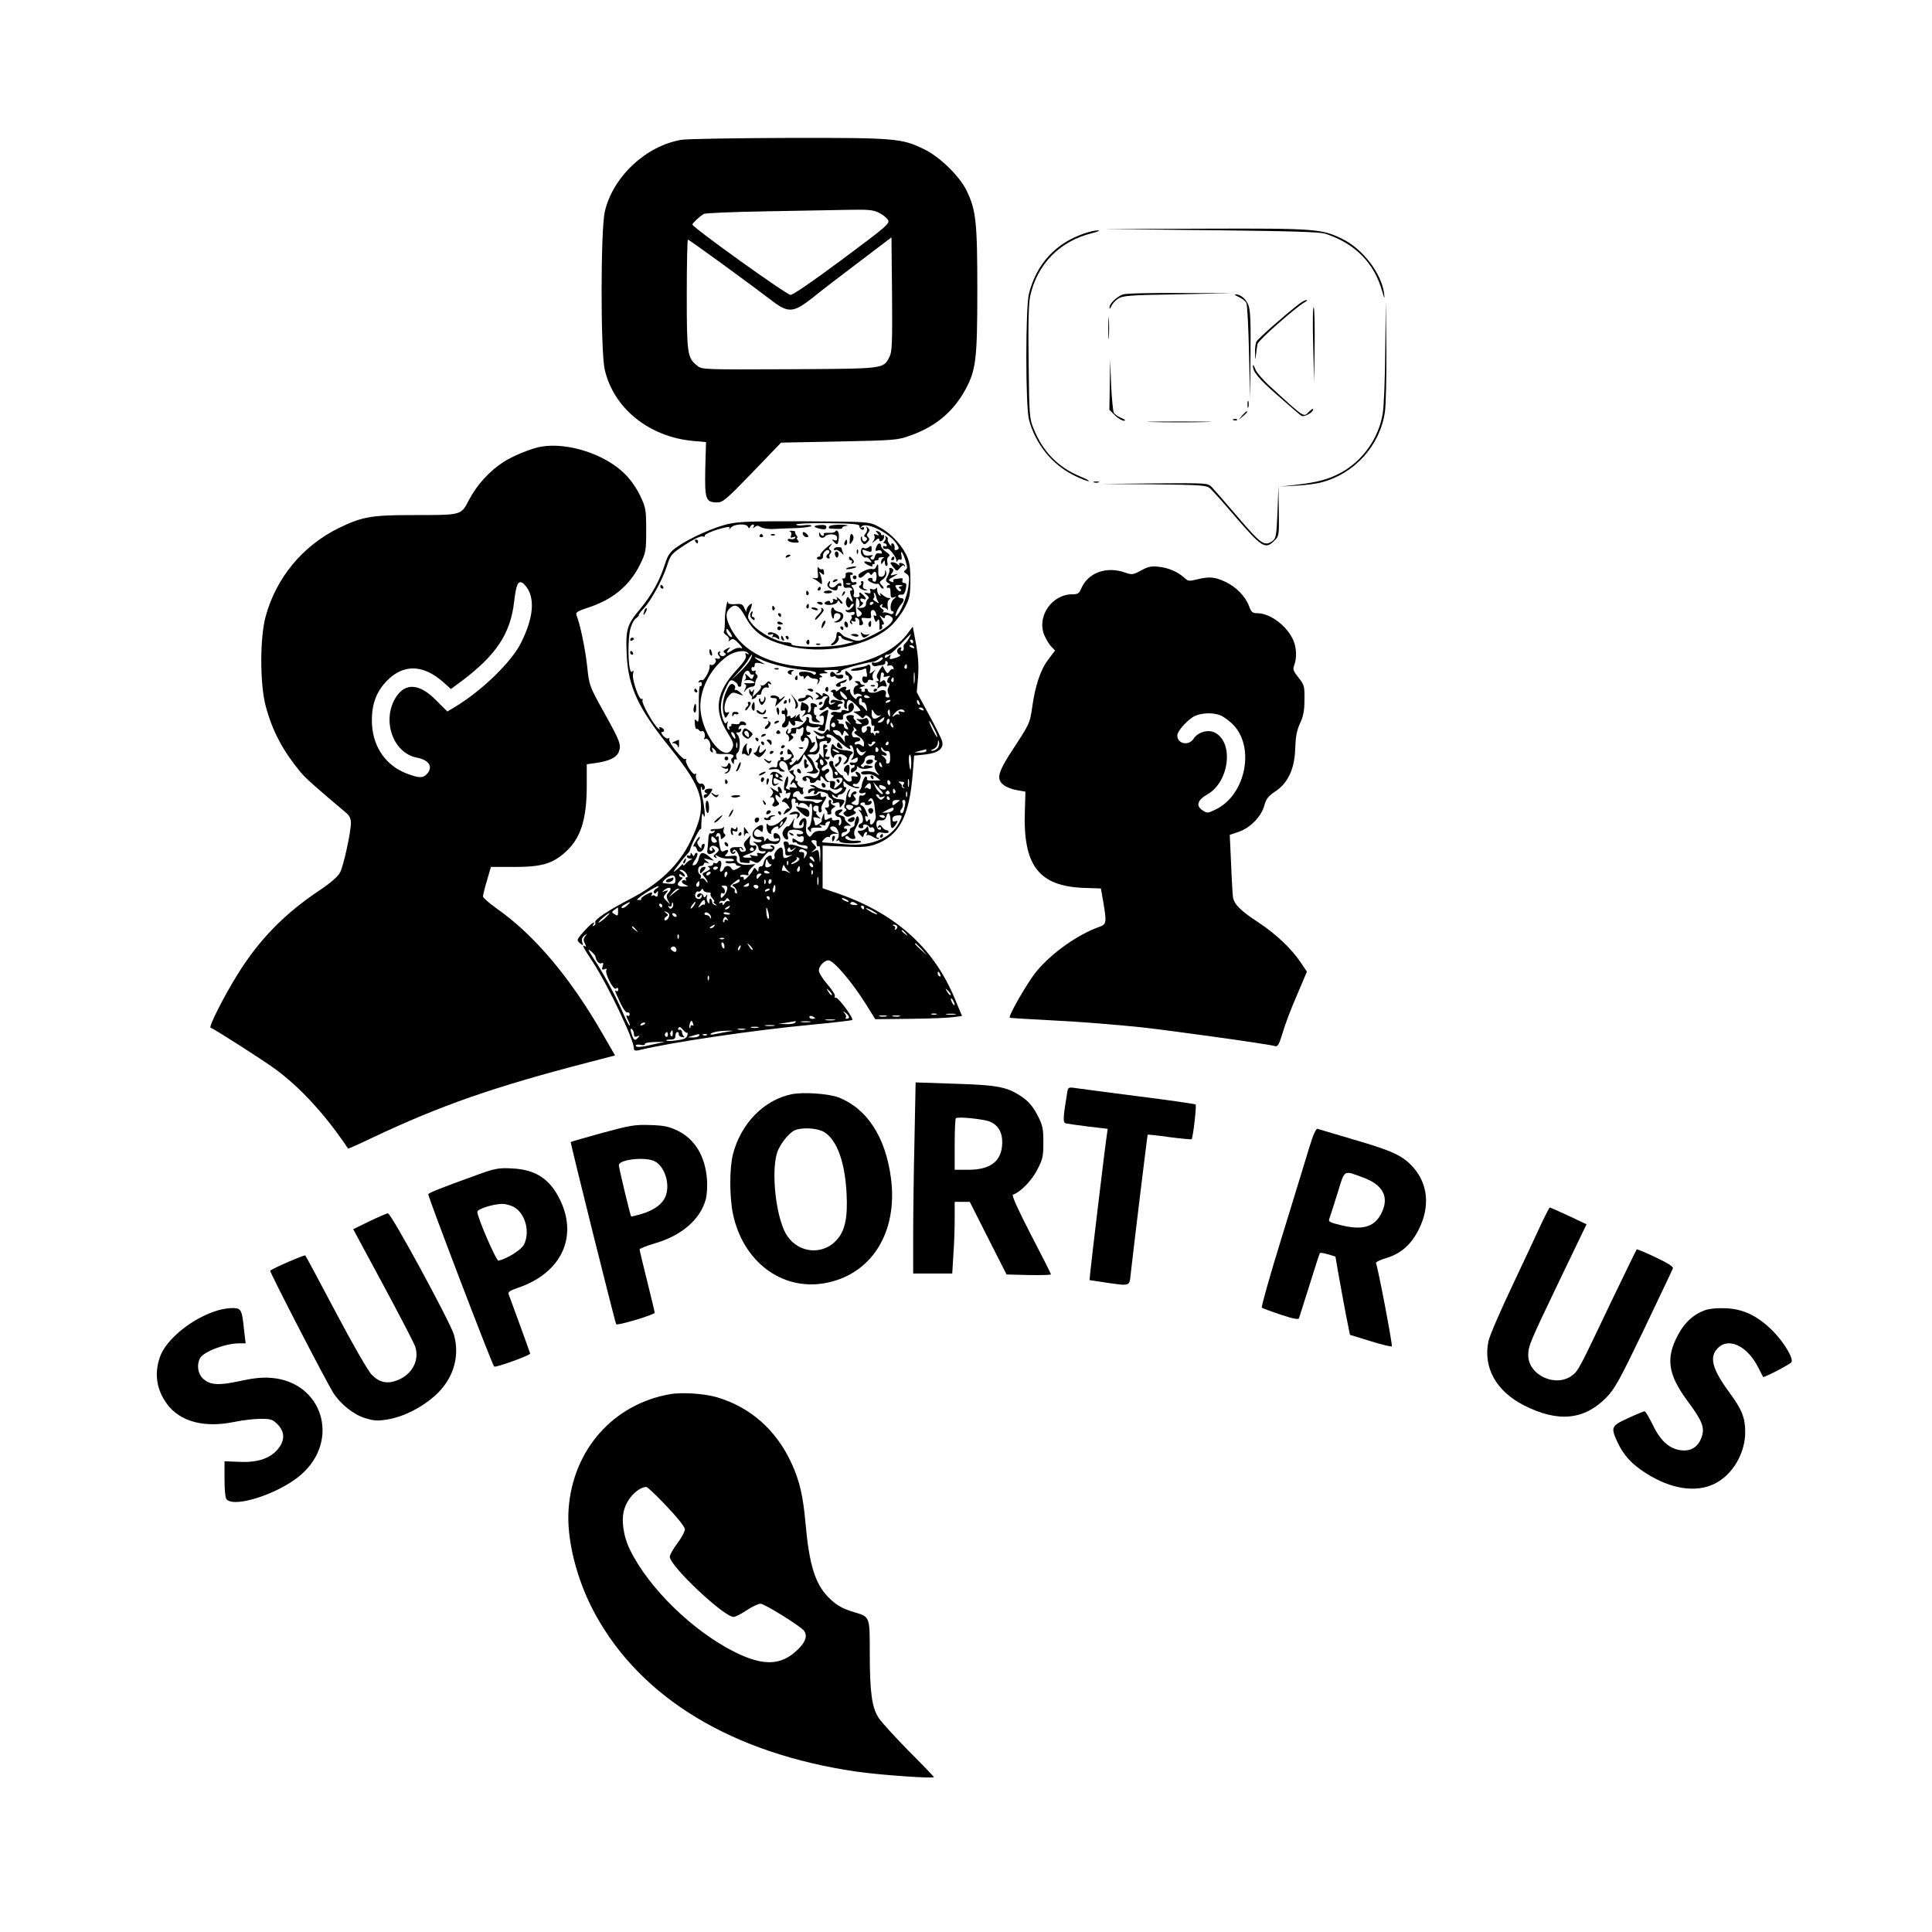 <?xml version="1.0" standalone="no"?>
<!DOCTYPE svg PUBLIC "-//W3C//DTD SVG 20010904//EN"
 "http://www.w3.org/TR/2001/REC-SVG-20010904/DTD/svg10.dtd">
<svg version="1.0" xmlns="http://www.w3.org/2000/svg"
 width="1024pt" height="1024pt" viewBox="0 0 1024 1024"
 preserveAspectRatio="xMidYMid meet">

<g transform="translate(0,1024) scale(0.1,-0.1)"
fill="#000000" stroke="none">
<path d="M3612 9499 c-187 -31 -363 -195 -406 -379 -23 -94 -23 -741 -1 -838
47 -206 234 -357 468 -379 l69 -6 -4 -143 c-3 -161 2 -177 64 -177 29 0 49 17
185 158 l153 159 307 6 c296 6 311 7 379 32 134 47 229 128 293 247 54 102 61
158 61 526 0 360 -7 422 -57 525 -37 76 -141 178 -223 218 -120 59 -151 62
-720 61 -283 -1 -539 -5 -568 -10z m1047 -387 c19 -9 40 -26 47 -37 12 -19 -4
-33 -242 -210 -156 -116 -262 -189 -274 -188 -25 3 -520 358 -520 373 0 7 37
42 60 56 8 5 159 11 335 14 176 3 374 7 440 8 98 2 126 -1 154 -16z m56 -762
c-34 -66 -20 -64 -531 -67 -458 -2 -463 -2 -489 19 -52 41 -55 63 -55 378 0
159 3 290 6 290 7 0 339 -242 447 -325 85 -65 113 -63 214 17 43 35 155 121
248 191 l170 129 3 -301 c2 -255 0 -306 -13 -331z"/>
<path d="M6415 9020 c430 -5 580 -9 610 -19 156 -51 258 -154 300 -302 13 -44
15 -47 11 -15 -13 106 -113 237 -222 290 -109 53 -141 56 -729 54 l-540 -2
570 -6z"/>
<path d="M5745 9002 c-151 -52 -250 -160 -291 -317 -19 -71 -19 -600 0 -670
34 -127 121 -236 235 -293 35 -18 71 -32 80 -32 9 0 -10 11 -42 24 -119 49
-200 132 -249 255 -22 53 -23 72 -26 351 -3 202 0 312 8 350 37 170 158 293
328 334 31 8 46 15 32 15 -14 0 -48 -7 -75 -17z"/>
<path d="M5950 8679 c-34 -14 -70 -49 -69 -68 0 -11 3 -8 9 6 5 12 21 30 36
40 25 16 61 19 319 23 l290 6 -280 1 c-166 1 -290 -2 -305 -8z"/>
<path d="M6566 8666 c17 -8 35 -22 40 -32 5 -11 11 -129 14 -264 l6 -245 2
233 c2 182 -1 240 -12 267 -14 33 -42 55 -68 55 -7 -1 1 -7 18 -14z"/>
<path d="M6884 8628 c-76 -59 -216 -182 -224 -198 -6 -10 -9 -38 -8 -62 1 -39
2 -40 5 -8 2 19 6 45 8 57 4 19 202 194 250 221 11 6 15 12 9 12 -6 0 -24 -10
-40 -22z"/>
<path d="M7342 8380 c-1 -146 -7 -294 -13 -330 -21 -134 -109 -256 -227 -318
-65 -34 -122 -49 -237 -62 l-80 -9 85 5 c47 2 108 10 136 18 174 46 308 195
334 371 6 40 9 183 8 330 l-3 260 -3 -265z"/>
<path d="M6960 8417 l5 -202 3 194 c1 107 -1 198 -5 202 -5 5 -6 -83 -3 -194z"/>
<path d="M5874 8500 c0 -52 1 -74 3 -47 2 26 2 68 0 95 -2 26 -3 4 -3 -48z"/>
<path d="M5882 8202 l-2 -134 29 -29 c16 -16 38 -29 48 -29 11 1 7 6 -13 14
-18 8 -36 20 -40 28 -5 7 -11 74 -15 148 l-5 135 -2 -133z"/>
<path d="M6641 8303 c-2 -32 27 -68 131 -159 62 -55 119 -104 126 -108 14 -8
62 18 62 34 0 6 -9 1 -20 -10 -32 -32 -18 -42 -205 129 -38 34 -75 77 -82 95
-6 17 -12 26 -12 19z"/>
<path d="M6612 8095 c0 -16 2 -22 5 -12 2 9 2 23 0 30 -3 6 -5 -1 -5 -18z"/>
<path d="M6584 8038 l-19 -23 23 19 c21 18 27 26 19 26 -2 0 -12 -10 -23 -22z"/>
<path d="M6538 8013 c7 -3 16 -2 19 1 4 3 -2 6 -13 5 -11 0 -14 -3 -6 -6z"/>
<path d="M6113 8003 c75 -2 199 -2 275 0 75 1 13 3 -138 3 -151 0 -213 -2
-137 -3z"/>
<path d="M2870 7873 c-50 -8 -146 -47 -199 -80 -75 -48 -143 -122 -185 -202
-43 -83 -35 -81 -301 -81 -218 0 -266 -9 -390 -69 -191 -94 -331 -263 -387
-468 -31 -113 -31 -362 1 -478 35 -130 89 -231 180 -343 31 -37 73 -75 249
-223 14 -12 22 -30 22 -50 0 -49 -39 -229 -58 -264 -11 -21 -50 -55 -107 -93
-188 -125 -324 -265 -438 -450 -71 -114 -152 -275 -141 -279 21 -7 275 -170
344 -220 133 -98 267 -244 385 -421 1 -1 60 25 131 59 359 170 647 270 1142
398 l142 37 -63 109 c-174 304 -366 531 -565 670 -39 28 -71 56 -72 63 0 8 9
46 21 85 l21 72 121 0 c146 0 203 16 272 77 82 73 115 172 115 355 l0 112 48
7 c71 10 111 29 122 60 14 36 7 55 -83 216 -73 132 -74 134 -85 238 -10 91
-37 222 -57 271 -5 13 8 21 61 38 132 43 221 117 277 230 30 62 32 71 32 181
0 109 -2 119 -32 183 -20 41 -52 87 -83 117 -105 103 -299 166 -440 143z m-66
-767 c30 -64 15 -159 -43 -274 -52 -103 -209 -255 -353 -341 l-37 -22 -60 60
c-85 86 -159 94 -209 21 -82 -121 -22 -302 109 -326 63 -12 86 -49 52 -86 -21
-23 -40 -23 -107 2 -108 41 -176 136 -184 256 -6 100 18 173 78 235 88 91 194
88 301 -8 l39 -35 58 43 c182 137 258 251 277 420 11 91 20 112 44 100 10 -6
26 -26 35 -45z"/>
<path d="M5798 7683 c6 -2 18 -2 25 0 6 3 1 5 -13 5 -14 0 -19 -2 -12 -5z"/>
<path d="M6114 7673 c249 -3 282 -5 299 -21 11 -9 71 -76 133 -149 143 -166
161 -177 209 -128 24 23 25 28 23 157 l-2 133 -5 -138 c-5 -122 -8 -140 -25
-153 -44 -32 -60 -21 -189 130 -61 72 -122 141 -134 154 -22 22 -23 22 -305
20 l-283 -3 279 -2z"/>
<path d="M3865 7464 c-79 -17 -213 -77 -278 -124 -36 -25 -47 -42 -62 -88 -28
-89 -70 -165 -134 -242 -69 -82 -76 -108 -69 -248 9 -163 62 -277 222 -476
193 -239 210 -311 115 -506 -61 -125 -166 -225 -314 -302 -123 -64 -199 -114
-190 -128 3 -5 0 -12 -6 -16 -8 -4 -9 -3 -5 4 16 26 -8 10 -45 -30 -44 -49
-45 -51 -23 -69 15 -12 16 -11 10 7 -4 14 -1 26 11 35 16 13 17 12 5 -3 -10
-13 -11 -22 -2 -39 8 -14 8 -19 1 -15 -19 12 -13 -1 43 -86 82 -127 216 -409
216 -456 0 -10 7 -12 23 -9 174 43 620 108 920 136 115 11 211 22 214 25 9 8
-74 121 -87 118 -6 -1 -9 2 -5 8 3 6 -14 34 -39 62 -25 29 -46 62 -46 74 0 23
29 54 51 54 28 0 129 -120 202 -238 l46 -74 183 2 c101 1 204 5 230 9 l47 6
-38 91 c-115 278 -325 462 -648 568 l-53 18 0 113 0 113 114 -5 c90 -5 123 -2
161 10 130 45 185 147 203 381 l7 91 58 6 c69 8 99 30 91 68 -3 14 -35 79 -71
144 l-64 118 7 82 c4 59 1 108 -11 174 l-17 92 -31 -41 c-91 -118 -289 -186
-511 -175 -216 10 -361 83 -426 213 -24 49 -25 77 -4 98 30 30 51 19 86 -46
43 -79 97 -117 210 -148 199 -55 452 -6 568 110 22 22 52 63 67 92 24 46 28
64 28 143 0 74 -4 98 -23 137 -30 60 -89 119 -150 149 -46 24 -52 24 -382 26
-268 1 -349 -1 -405 -13z m690 -13 c0 -8 6 -16 13 -18 6 -3 12 0 12 7 0 6 -6
8 -12 4 -10 -5 -10 -4 -1 6 23 25 142 -32 182 -88 17 -25 18 -31 6 -36 -8 -3
-14 -2 -14 2 3 18 -2 32 -12 32 -5 0 -7 -6 -4 -12 4 -7 0 -4 -9 6 -8 10 -13
22 -11 27 3 4 0 11 -7 15 -7 4 -10 4 -6 -1 4 -4 3 -14 -3 -22 -9 -9 -8 -13 0
-13 6 0 11 -5 11 -11 0 -5 -4 -7 -10 -4 -5 3 -10 1 -10 -4 0 -10 7 -12 26 -10
10 1 44 -44 45 -60 0 -10 2 -12 6 -3 2 6 9 9 15 6 7 -5 9 3 6 20 -7 38 7 20
22 -28 10 -32 10 -40 -1 -47 -11 -8 -10 -11 5 -20 16 -10 17 -19 11 -67 -7
-55 -44 -144 -65 -157 -13 -8 10 45 27 63 17 18 16 32 -2 32 -8 0 -15 5 -15
10 0 6 8 10 17 8 12 -2 19 6 24 30 5 25 3 32 -8 32 -9 0 -13 6 -10 14 4 9 0
13 -11 11 -9 -2 -23 -4 -30 -4 -7 -1 -10 -5 -7 -11 3 -6 -1 -7 -9 -4 -21 8
-20 11 12 29 26 15 26 15 2 9 -21 -6 -23 -5 -13 8 7 8 10 18 6 21 -9 10 -25 9
-19 -1 3 -5 -1 -20 -9 -35 -12 -24 -12 -28 3 -37 10 -5 12 -10 5 -10 -7 0 -13
-5 -13 -11 0 -5 5 -7 10 -4 6 4 10 -7 10 -25 0 -26 3 -31 18 -26 16 6 16 5 0
-8 -19 -14 -25 -66 -7 -66 5 0 7 -5 4 -10 -4 -6 -13 -7 -23 -1 -9 4 -23 7 -30
5 -7 -1 -8 0 -2 3 7 3 5 10 -6 17 -13 10 -14 15 -4 21 9 5 11 4 6 -3 -4 -7 -1
-12 8 -12 8 0 17 -6 20 -12 3 -7 3 0 1 17 -3 16 1 33 8 37 9 6 8 8 -2 8 -8 0
-23 8 -34 18 -12 10 -17 11 -12 3 5 -10 4 -12 -3 -7 -7 4 -12 17 -13 29 0 12
-3 17 -5 10 -3 -7 -13 -9 -21 -6 -12 5 -15 2 -10 -9 4 -12 0 -15 -16 -11 -21
4 -21 4 -4 -10 12 -10 14 -17 8 -22 -6 -3 -11 -15 -11 -26 0 -17 -15 -24 -45
-20 -5 1 -1 -6 9 -14 15 -12 17 -18 8 -27 -6 -6 -15 -9 -18 -5 -9 8 -11 97 -3
97 11 0 20 -31 12 -43 -4 -7 1 -5 11 3 11 8 14 16 7 18 -6 2 -11 8 -11 14 0 6
7 8 15 4 19 -7 19 1 1 20 -18 17 -27 18 -20 1 3 -8 -3 -13 -16 -13 -15 0 -19
5 -14 19 3 10 0 24 -6 32 -10 12 -9 15 4 15 9 0 16 4 16 10 0 5 -6 7 -14 4 -9
-3 -15 4 -18 20 -3 14 -1 23 3 20 5 -3 9 -1 9 5 0 5 -9 9 -19 8 -11 0 -19 -4
-19 -7 2 -19 -4 -29 -14 -26 -7 1 -10 1 -5 -1 4 -3 7 -15 7 -28 0 -18 5 -23
20 -20 11 2 22 0 25 -6 4 -5 2 -9 -4 -9 -7 0 -7 -8 -1 -26 14 -35 12 -42 -4
-21 -14 18 -15 17 -21 -3 -8 -24 14 -55 22 -32 3 6 9 12 15 12 6 0 3 -9 -7
-20 -10 -11 -22 -17 -28 -13 -6 3 -7 1 -3 -6 4 -6 16 -9 27 -6 11 4 19 2 19
-4 0 -6 -5 -11 -12 -11 -6 0 -8 -3 -5 -7 4 -3 2 -12 -4 -19 -7 -8 -6 -14 2
-20 8 -5 9 -3 4 6 -6 10 -4 12 8 7 11 -4 14 -2 10 9 -3 10 0 12 10 8 9 -3 14
-14 12 -24 -2 -13 1 -17 11 -13 10 3 11 10 4 23 -8 15 -5 17 21 14 26 -3 29
-1 25 20 -5 27 20 32 27 4 3 -10 1 -16 -4 -12 -11 6 -11 2 -3 -21 5 -13 8 -14
15 -3 6 9 9 6 10 -12 1 -14 1 -29 0 -33 -1 -5 3 -6 9 -2 6 3 8 11 5 16 -4 5
-1 9 6 9 7 0 5 10 -7 28 -15 23 -15 25 -1 13 11 -9 17 -10 17 -2 0 15 25 14
39 -3 15 -18 -32 -59 -116 -98 -58 -28 -65 -29 -100 -16 -21 7 -40 15 -43 18
-27 27 -35 27 -37 2 0 -14 -9 -32 -19 -39 -11 -8 -13 -13 -5 -13 18 0 43 28
36 40 -3 5 -1 10 4 10 6 0 11 -4 11 -9 0 -5 15 -12 33 -16 l32 -8 -50 -12
c-78 -20 -293 -17 -281 4 2 3 -11 6 -30 7 -46 1 -141 52 -176 95 -28 35 -28
36 -13 72 8 20 13 37 9 37 -12 0 -30 -26 -28 -40 2 -8 -2 -2 -9 13 -10 25 -16
28 -49 25 -21 -2 -38 1 -39 7 -3 32 -19 -58 -17 -98 0 -26 -2 -50 -5 -54 -4
-3 2 -13 13 -20 12 -8 17 -20 13 -26 -5 -9 -2 -8 8 0 13 11 21 7 45 -18 18
-19 23 -28 11 -24 -10 4 -28 0 -42 -9 -31 -21 -41 -20 -24 1 13 15 12 15 -10
4 -17 -9 -20 -15 -11 -21 9 -5 9 -9 1 -14 -15 -10 -33 3 -25 16 4 7 2 8 -5 4
-9 -6 -9 -11 0 -22 11 -13 5 -19 -16 -14 -5 1 -7 -2 -3 -6 10 -10 -12 -35 -24
-28 -5 3 -8 0 -7 -7 4 -20 -30 -81 -41 -74 -5 3 -12 0 -16 -6 -4 -8 -3 -9 4
-5 7 4 12 1 12 -9 0 -9 -4 -14 -9 -11 -5 3 -8 -41 -7 -98 1 -82 -1 -100 -11
-87 -10 13 -12 11 -10 -16 1 -17 5 -29 9 -27 4 2 9 0 13 -6 4 -6 10 -8 15 -5
11 7 22 -24 13 -37 -3 -7 -1 -8 5 -4 14 8 34 -27 26 -47 -3 -8 0 -18 7 -23 9
-5 10 -2 5 11 -5 15 -4 16 9 5 8 -7 13 -16 10 -20 -3 -5 17 -8 44 -6 45 2 61
-8 39 -24 -4 -3 -3 -12 2 -20 8 -13 10 -12 10 3 0 10 4 15 10 12 6 -4 7 1 3
10 -3 10 -1 20 5 24 16 10 18 77 2 95 -10 13 -10 16 0 14 7 -2 15 3 18 11 3 8
0 11 -7 7 -7 -5 -9 -1 -5 9 4 10 14 15 25 12 11 -3 16 0 13 7 -6 15 -34 17
-34 3 0 -5 -11 -7 -25 -5 -13 3 -22 1 -19 -3 3 -5 0 -9 -6 -9 -6 0 -8 -5 -4
-12 4 -7 3 -8 -5 -4 -7 4 -9 17 -6 29 4 15 4 18 -3 9 -7 -11 -12 -6 -21 19
-17 50 -13 99 14 157 22 48 27 52 45 42 11 -6 20 -15 20 -20 0 -6 4 -10 10
-10 5 0 9 3 9 8 -1 4 2 21 6 39 8 35 30 50 39 27 3 -9 10 -12 16 -9 6 3 7 -1
4 -9 -8 -20 -9 -20 -30 2 -16 15 -17 15 -12 0 4 -9 2 -19 -5 -22 -7 -3 -3 -4
8 -1 11 2 27 0 35 -5 13 -9 13 -10 0 -11 -8 -1 -24 -1 -35 0 -11 0 -14 -2 -8
-5 10 -4 10 -11 2 -27 -9 -20 -9 -20 4 -4 8 9 22 17 31 17 9 0 17 5 17 10 3
20 4 25 12 37 4 6 3 14 -3 18 -6 4 -8 11 -5 16 3 5 0 6 -8 3 -8 -3 -14 1 -14
10 0 8 4 13 9 10 4 -3 8 2 8 11 0 12 7 14 28 10 l27 -6 -27 16 c-16 9 -28 18
-28 21 0 2 12 -2 28 -9 38 -20 127 -44 187 -52 99 -12 116 -16 109 -26 -4 -7
-10 -7 -17 0 -6 6 -26 11 -44 11 -25 0 -31 -4 -27 -15 4 -8 10 -12 15 -9 5 3
9 -1 9 -8 0 -9 3 -9 10 2 6 9 13 11 18 5 4 -5 13 -10 20 -11 28 -2 31 -5 26
-21 -5 -15 -4 -15 4 -3 6 8 8 18 6 22 -3 4 1 8 8 8 9 0 9 3 -2 10 -12 7 -8 10
15 11 26 0 27 2 10 9 -15 6 -7 9 30 9 37 1 46 -2 35 -10 -13 -8 -12 -10 3 -7
10 2 17 7 15 12 -2 8 115 41 172 49 8 1 21 8 29 15 7 7 16 10 19 7 9 -9 -31
-33 -46 -27 -10 3 -13 0 -10 -9 3 -8 12 -12 19 -10 8 2 23 5 34 6 11 1 19 8
17 14 -1 7 2 10 8 6 6 -3 7 -11 4 -17 -5 -7 -1 -9 9 -5 9 3 18 -1 22 -11 3 -9
3 -13 -1 -9 -4 4 -13 -1 -19 -10 -11 -15 -13 -15 -25 6 l-12 23 -19 -28 c-13
-21 -15 -32 -7 -41 8 -10 7 -13 -3 -14 -10 0 -10 -2 -2 -5 7 -3 9 -13 6 -22
-5 -13 -3 -14 7 -5 7 6 19 9 26 6 16 -6 17 -2 8 21 -5 12 -10 14 -19 6 -10 -9
-13 -7 -10 7 2 10 4 24 4 31 1 7 6 10 11 7 6 -4 7 -11 4 -17 -4 -6 2 -8 17 -3
13 3 20 3 14 -2 -14 -11 -17 -33 -5 -33 7 0 7 -6 0 -20 -7 -13 -7 -26 -1 -38
8 -14 6 -19 -5 -19 -8 0 -13 6 -10 12 9 24 -8 35 -34 22 -27 -14 -60 -11 -60
4 0 5 -5 9 -11 9 -5 0 -8 -4 -5 -8 3 -5 -1 -9 -9 -9 -8 0 -12 4 -9 9 3 4 -1 8
-8 9 -7 1 -2 5 12 9 17 5 19 8 8 9 -10 1 -18 6 -18 11 0 6 -8 10 -17 10 -15 0
-16 -2 -3 -10 12 -8 12 -10 -2 -15 -9 -4 -15 -16 -14 -30 0 -15 5 -20 11 -15
6 5 17 5 25 0 13 -8 12 -10 -2 -10 -10 0 -18 -6 -18 -12 -1 -7 -9 -2 -20 11
-11 12 -17 27 -14 32 3 5 -3 6 -12 2 -12 -4 -15 -3 -10 5 11 18 -20 15 -38 -4
-9 -8 -16 -11 -16 -5 0 6 -8 7 -17 4 -11 -4 -13 -8 -5 -11 7 -2 10 -8 7 -12
-5 -8 35 -37 43 -32 12 9 22 -2 17 -17 -3 -11 -1 -22 5 -26 6 -4 10 -3 9 2 -4
22 2 43 12 43 11 0 59 -46 59 -56 0 -2 -10 -4 -22 -5 -15 0 -18 -3 -8 -6 8 -4
21 -13 29 -20 11 -12 16 -12 22 -2 6 10 11 10 23 0 8 -7 15 -16 14 -19 -2 -19
3 -33 11 -28 5 4 7 -3 4 -14 -4 -16 -2 -19 11 -14 9 3 16 1 16 -6 0 -6 -4 -8
-10 -5 -5 3 -10 0 -11 -7 0 -10 -2 -10 -6 0 -2 6 -9 10 -13 7 -5 -3 -7 4 -5
15 2 13 -1 20 -11 20 -8 0 -13 -4 -10 -9 3 -5 0 -14 -8 -20 -11 -9 -15 -7 -19
8 -3 14 2 21 18 25 17 4 22 11 18 26 -3 12 -10 17 -17 13 -6 -4 -20 -6 -31 -5
-19 3 -19 2 -1 -12 18 -14 18 -15 -2 -13 -11 0 -19 4 -16 8 2 4 0 10 -6 14 -6
4 -8 11 -5 16 7 10 -28 13 -38 2 -4 -3 1 -16 10 -27 17 -20 17 -20 1 -7 -20
15 -23 9 -8 -19 8 -16 8 -18 -4 -14 -9 3 -14 11 -13 17 1 7 -6 11 -15 11 -10
-1 -16 2 -13 6 3 5 -1 11 -7 14 -7 4 -3 4 10 2 17 -3 22 0 20 12 -2 11 5 18
19 20 28 4 45 25 37 46 -5 12 -10 14 -20 6 -7 -7 -10 -18 -7 -27 5 -12 1 -14
-15 -8 -13 4 -22 2 -22 -5 0 -6 -10 -8 -24 -4 -13 3 -27 1 -30 -5 -4 -6 -1
-11 6 -11 8 0 9 -3 3 -8 -12 -9 -18 -29 -17 -62 0 -14 -2 -19 -5 -12 -4 10 -8
9 -18 -5 -11 -15 -16 -16 -41 -4 -29 13 -29 13 -9 -7 11 -10 26 -17 33 -14 6
2 12 0 12 -5 0 -5 -9 -9 -20 -10 -11 -1 -20 3 -20 9 0 6 -2 9 -5 6 -3 -3 -1
-16 4 -30 10 -28 1 -50 -23 -54 -20 -3 -20 3 -1 22 17 17 21 39 5 29 -5 -3
-10 -1 -10 6 0 6 -8 18 -17 26 -10 8 -13 12 -6 9 6 -4 14 -2 18 4 3 5 -1 10
-9 10 -8 0 -14 8 -13 19 1 15 5 17 17 11 9 -5 28 -7 41 -4 17 4 20 3 11 -4
-11 -7 -9 -10 7 -15 12 -3 22 -2 22 1 1 4 3 16 4 27 2 11 7 35 11 54 7 32 6
33 -14 22 -25 -13 -40 -33 -19 -25 11 4 14 -2 14 -24 -1 -17 -6 -28 -13 -25
-6 2 -24 5 -40 6 -21 2 -28 7 -26 20 2 9 -2 17 -8 17 -6 0 -9 -4 -6 -8 6 -10
-33 -47 -51 -48 -28 -2 -33 -4 -30 -15 1 -6 -4 -14 -11 -16 -8 -3 -10 2 -6 14
5 15 4 15 -5 3 -8 -11 -7 -18 3 -25 7 -5 11 -17 8 -25 -5 -13 -3 -13 12 -1 13
11 14 16 4 22 -12 8 -4 13 15 10 4 0 7 6 7 16 0 9 3 13 7 10 3 -4 12 -2 20 4
10 9 13 6 11 -15 -1 -14 -5 -26 -9 -26 -4 0 -6 -8 -5 -17 2 -10 7 -16 12 -13
5 3 8 8 7 12 -2 5 2 8 7 8 19 0 22 -28 6 -57 -17 -31 -62 -86 -51 -63 4 8 -2
4 -13 -9 -13 -16 -21 -20 -26 -12 -4 6 -2 11 4 11 6 0 9 4 6 9 -4 5 -1 11 5
13 8 3 8 10 -2 26 -16 25 -26 28 -26 8 0 -8 3 -15 6 -14 19 2 22 -4 11 -17
-13 -15 -45 -21 -36 -7 3 5 -1 9 -9 9 -8 0 -12 -4 -9 -9 3 -4 0 -8 -5 -8 -6 0
-11 -9 -11 -21 0 -14 -5 -19 -13 -16 -8 3 -20 1 -28 -5 -10 -7 -5 -8 19 -5 17
2 32 0 32 -5 0 -4 8 -8 18 -8 16 1 16 1 0 11 -19 10 -24 34 -10 43 14 8 35
-11 37 -33 1 -12 10 -28 21 -35 15 -12 17 -17 7 -27 -7 -7 -13 -18 -13 -24 0
-5 4 -5 8 2 6 9 11 7 19 -7 11 -17 10 -18 -13 -14 -16 3 -23 1 -19 -6 4 -6 0
-7 -10 -3 -9 3 -13 9 -8 12 4 3 9 19 10 35 3 37 -12 21 -20 -21 -4 -20 -2 -33
4 -33 6 0 7 -4 4 -10 -3 -6 1 -7 9 -4 18 7 19 4 10 -21 -4 -9 -10 -12 -13 -7
-4 6 -11 4 -19 -4 -10 -11 -10 -14 0 -14 7 0 19 -9 26 -21 8 -12 9 -18 3 -15
-5 4 -15 -3 -21 -14 -11 -21 -11 -21 15 -4 21 14 26 23 21 44 -3 19 -1 27 10
27 9 0 13 -6 10 -14 -3 -8 -1 -11 4 -8 6 3 10 0 11 -7 0 -9 2 -10 5 -1 6 13
35 6 46 -11 5 -7 8 -7 8 2 0 6 3 12 8 12 13 0 5 -112 -9 -121 -11 -7 -12 -10
-1 -21 11 -11 13 -10 10 2 -2 11 6 14 32 13 26 -1 31 1 20 8 -12 8 -10 10 8 6
12 -3 20 -2 17 3 -3 4 2 10 10 14 18 6 18 4 4 -27 -8 -17 -18 -23 -40 -21 -19
1 -34 -5 -43 -17 -12 -17 -15 -18 -26 -4 -8 9 -10 29 -7 49 4 23 1 36 -7 39
-15 6 -40 -30 -27 -38 5 -3 12 3 14 12 4 14 5 13 6 -4 1 -19 -4 -23 -29 -23
-28 0 -30 2 -25 28 l6 27 -15 -25 c-8 -14 -17 -23 -20 -20 -3 3 -12 -4 -20
-15 -10 -14 -11 -25 -5 -37 12 -23 33 -24 25 -2 -4 9 -2 22 4 29 10 13 67 8
76 -6 5 -8 -10 -13 -29 -10 -5 1 -6 -3 -2 -8 3 -6 12 -8 20 -4 9 3 15 -1 15
-9 0 -25 -12 -29 -37 -13 -21 14 -23 14 -23 0 0 -9 4 -14 9 -10 5 3 12 1 16
-5 3 -5 17 -10 31 -10 13 0 24 -4 24 -10 0 -13 0 -13 -48 4 -22 8 -43 12 -46
9 -3 -4 -6 -1 -6 5 0 7 -7 12 -16 12 -11 0 -14 -6 -8 -22 4 -13 7 -30 6 -39 0
-12 6 -16 21 -13 21 4 21 4 2 -5 -31 -15 -35 -13 -35 19 0 19 -5 29 -12 28
-18 -4 -40 -36 -33 -47 3 -5 1 -12 -5 -16 -5 -3 -10 1 -10 10 0 25 -38 0 -42
-27 -2 -13 -9 -22 -16 -20 -6 1 -12 -6 -12 -15 0 -16 -2 -16 -11 -3 -8 12 -12
12 -16 2 -9 -22 -54 -68 -51 -52 2 8 -3 14 -10 12 -8 -1 -11 2 -8 7 3 5 16 7
28 3 14 -3 19 -1 14 6 -3 6 4 20 16 31 l22 21 -30 -3 c-44 -5 -74 8 -69 31 3
16 -2 19 -33 15 -30 -3 -35 -2 -24 8 18 19 14 31 -7 20 -17 -9 -20 -6 -27 27
-4 20 -6 41 -5 45 1 5 -3 6 -9 2 -6 -3 -7 0 -4 9 7 19 24 11 24 -11 0 -13 3
-13 15 -3 11 9 12 15 5 20 -6 4 -8 15 -4 26 3 11 2 15 -3 8 -4 -5 -22 -9 -40
-8 -18 0 -30 -3 -27 -8 3 -4 10 -5 16 -2 7 5 8 2 4 -5 -5 -7 -13 -10 -20 -8
-7 3 -11 -9 -12 -32 -1 -20 -3 -45 -5 -55 -5 -22 10 -30 31 -16 13 8 13 11 1
22 -10 10 -12 10 -7 1 4 -7 2 -13 -3 -13 -14 0 -14 17 -1 25 12 8 43 -9 39
-21 -1 -5 -9 -14 -17 -20 -12 -9 -12 -13 -2 -19 9 -6 11 -4 5 5 -6 10 -4 11 6
4 18 -11 38 -16 67 -15 12 0 22 -3 22 -8 0 -4 -11 -7 -25 -6 -14 2 -23 -1 -19
-6 3 -5 16 -7 30 -5 13 3 24 0 24 -5 0 -5 8 -9 18 -9 12 0 10 -4 -8 -13 -21
-11 -26 -11 -33 0 -11 18 -34 17 -41 -2 -3 -8 -10 -15 -15 -15 -7 0 -7 9 -1
25 9 24 -3 45 -15 25 -4 -6 -11 -8 -16 -5 -5 4 -9 1 -9 -4 0 -6 -8 -11 -17
-11 -13 0 -15 -2 -5 -8 9 -6 5 -12 -14 -21 -25 -11 -25 -13 -10 -30 9 -10 16
-22 16 -27 0 -5 -5 -1 -11 9 -6 9 -15 14 -21 11 -6 -4 -8 -2 -4 4 3 6 2 13 -4
17 -16 10 -12 45 5 45 8 0 15 5 15 11 0 6 8 8 18 5 14 -5 13 -3 -3 10 -19 15
-19 15 10 9 l30 -7 -25 21 c-34 28 -49 26 -56 -8 -4 -17 -12 -32 -20 -35 -18
-7 -18 -1 2 30 9 13 13 28 9 32 -4 4 -10 1 -13 -7 -4 -11 -6 -11 -13 0 -7 11
-9 11 -9 1 0 -7 -4 -10 -10 -7 -5 3 -10 1 -10 -4 0 -6 8 -11 18 -12 13 0 14
-2 2 -6 -8 -4 -20 -13 -27 -22 -7 -9 -13 -11 -13 -6 0 7 -3 7 -8 0 -4 -5 -18
-19 -32 -30 -16 -13 -11 -3 15 30 21 28 44 55 49 60 6 6 12 15 13 20 3 21 50
114 55 110 2 -3 5 3 5 13 -1 9 1 31 2 47 2 27 3 28 12 10 10 -24 2 61 -12 114
-4 19 -6 37 -4 40 3 2 5 -1 5 -8 0 -7 4 -10 10 -6 14 8 0 37 -16 31 -13 -5
-31 29 -25 49 1 5 -1 7 -5 3 -10 -11 -56 60 -48 74 4 6 3 8 -4 5 -13 -9 -94
92 -85 106 3 5 1 7 -4 4 -6 -4 -18 2 -28 13 -10 12 -13 20 -7 20 17 0 15 17
-4 24 -10 4 -13 2 -8 -7 4 -6 0 -5 -9 3 -28 26 -88 134 -82 148 2 7 1 11 -4 7
-14 -8 -53 105 -46 134 4 17 2 21 -3 13 -20 -30 -29 132 -13 218 6 26 18 52
31 62 12 10 19 18 16 18 -4 0 7 15 24 33 40 42 103 157 126 231 18 56 23 61
94 108 44 29 82 47 92 45 10 -3 16 -2 13 3 -5 8 56 33 108 44 22 5 27 4 22 -6
-4 -7 0 -5 8 5 17 20 82 24 91 5 5 -10 7 -10 12 0 3 6 10 12 15 12 6 0 7 -6 3
-12 -6 -10 -5 -10 7 -1 11 9 18 8 31 -1 9 -6 38 -11 65 -10 26 2 83 4 126 5
42 2 77 7 77 12 0 5 -18 6 -40 3 -22 -3 -40 -1 -40 4 0 5 72 8 167 7 137 -2
168 -5 168 -16z m-48 -307 c-3 -3 -12 -4 -19 -1 -8 3 -5 6 6 6 11 1 17 -2 13
-5z m269 -11 c-14 -4 -15 -7 -6 -13 7 -4 8 -10 3 -13 -5 -3 -14 3 -21 14 -11
17 -9 19 15 18 20 -1 22 -3 9 -6z m-132 -55 c1 -7 5 -19 10 -26 7 -11 4 -11
-13 0 -12 7 -17 14 -12 16 6 2 7 11 4 20 -3 9 -3 14 1 10 4 -3 8 -12 10 -20z
m-14 -32 c0 -3 -4 -8 -10 -11 -5 -3 -10 -1 -10 4 0 6 5 11 10 11 6 0 10 -2 10
-4z m-750 -180 c0 -5 -7 -3 -15 4 -8 7 -15 20 -15 28 0 13 3 12 15 -4 8 -10
15 -23 15 -28z m938 -8 c-7 -13 -17 -26 -21 -29 -5 -3 -8 -9 -8 -13 3 -19 0
-26 -10 -26 -5 0 -7 5 -3 11 4 7 1 10 -7 7 -18 -6 -18 -31 -1 -38 9 -4 0 -10
-21 -17 -31 -9 -35 -9 -29 6 5 14 4 14 -11 2 -11 -9 -17 -10 -17 -2 0 6 5 11
10 11 18 0 24 5 75 57 27 29 51 52 53 53 1 0 -3 -10 -10 -22z m22 -18 c0 -5
-2 -10 -4 -10 -3 0 -8 5 -11 10 -3 6 -1 10 4 10 6 0 11 -4 11 -10z m5 -30 c3
-6 -1 -7 -9 -4 -18 7 -21 14 -7 14 6 0 13 -4 16 -10z m-878 -34 c4 -5 1 -6 -7
-1 -10 6 -12 4 -7 -9 5 -12 -10 -35 -49 -77 -108 -117 -122 -212 -50 -329 33
-53 37 -65 27 -86 -36 -81 -153 58 -168 200 -10 100 48 220 139 286 41 30 101
39 115 16z m9 -33 c-8 -16 -34 -46 -58 -68 l-43 -40 41 45 c23 25 47 55 53 68
7 12 14 22 17 22 2 0 -2 -12 -10 -27z m831 -38 c0 -8 -4 -12 -9 -9 -5 3 -6 10
-3 15 9 13 12 11 12 -6z m40 -82 c-2 -16 -4 -5 -4 22 0 28 2 40 4 28 2 -13 2
-35 0 -50z m-110 12 c0 -8 -4 -12 -9 -9 -5 3 -6 10 -3 15 9 13 12 11 12 -6z
m-247 -97 c0 -16 -33 9 -36 27 -2 16 -1 15 17 -1 10 -9 19 -21 19 -26z m120 6
c0 -2 -7 -4 -15 -4 -8 0 -15 4 -15 10 0 5 7 7 15 4 8 -4 15 -8 15 -10z m-42
-16 c-2 -7 2 -12 8 -11 7 1 14 -10 17 -25 5 -25 4 -26 -10 -7 -8 11 -18 19
-22 18 -4 -1 -8 7 -8 18 -1 10 2 19 8 19 5 0 8 -6 7 -12z m152 -2 c0 -2 -7 -7
-16 -10 -8 -3 -12 -2 -9 4 6 10 25 14 25 6z m154 -12 c3 -8 2 -12 -4 -9 -6 3
-10 10 -10 16 0 14 7 11 14 -7z m21 -34 c3 -6 -1 -7 -9 -4 -18 7 -21 14 -7 14
6 0 13 -4 16 -10z m-235 -33 c13 4 13 3 0 -6 -26 -18 -40 -12 -40 17 1 26 1
26 13 6 7 -12 19 -19 27 -17z m57 11 c2 -17 0 -19 -7 -8 -5 8 -6 18 -4 22 8
12 10 10 11 -14z m77 13 c4 -5 -4 -7 -16 -3 -16 4 -19 2 -13 -9 5 -8 5 -11 0
-7 -4 4 -14 3 -22 -3 -18 -16 -16 -4 3 15 17 18 40 21 48 7z m-110 -46 c-4 -8
-13 -15 -22 -15 -13 0 -12 3 4 15 24 18 25 18 18 0z m30 -10 c-4 -8 -8 -15
-10 -15 -2 0 -4 7 -4 15 0 8 4 15 10 15 5 0 7 -7 4 -15z m236 -36 c12 -23 20
-43 18 -45 -3 -2 -14 17 -26 41 -27 56 -20 60 8 4z m-523 17 c0 -8 -6 -12 -14
-9 -7 3 -10 9 -7 14 8 14 21 11 21 -5z m307 -2 c3 -8 2 -12 -4 -9 -6 3 -10 10
-10 16 0 14 7 11 14 -7z m-202 -31 c-9 -4 -3 -12 17 -24 19 -11 31 -27 31 -40
0 -18 -3 -19 -15 -9 -8 6 -19 9 -25 5 -5 -3 -10 -1 -10 4 0 6 7 11 15 11 18 0
20 19 3 21 -7 1 -16 1 -20 1 -11 -2 -18 27 -7 33 5 4 6 12 3 18 -4 7 -1 6 7
-2 12 -11 12 -14 1 -18z m-75 -10 c6 -15 7 -15 13 1 5 17 7 17 20 1 11 -14 11
-16 -1 -13 -9 2 -13 -4 -12 -17 l2 -20 -15 20 c-9 11 -18 19 -22 18 -4 0 -13
5 -20 13 -11 12 -9 14 8 14 11 0 24 -8 27 -17z m-563 -9 c9 -24 2 -26 -12 -4
-7 11 -8 20 -3 20 5 0 12 -7 15 -16z m521 -6 c5 -4 26 -21 45 -38 34 -29 57
-40 45 -20 -3 6 -2 10 3 10 17 0 24 -51 10 -68 -11 -13 -10 -14 9 -4 18 10 21
9 19 -6 -2 -11 -10 -16 -26 -14 -14 2 -20 0 -15 -7 3 -6 11 -9 16 -6 5 4 9 1
9 -4 0 -6 -4 -11 -10 -11 -5 0 -10 -7 -10 -15 0 -12 3 -13 19 -3 11 7 17 17
13 23 -3 5 1 5 9 -2 8 -7 28 -10 44 -7 39 7 41 11 10 16 -14 3 -25 1 -25 -4 0
-5 -5 -6 -11 -2 -8 5 -8 9 1 14 6 4 13 15 14 26 2 12 12 19 30 21 21 1 26 -2
22 -13 -3 -7 0 -14 7 -14 7 0 8 -3 2 -8 -14 -10 -12 -36 5 -57 14 -18 14 -18
-10 -2 -25 15 -85 13 -75 -3 3 -5 17 -7 31 -4 15 3 34 -3 48 -14 l23 -18 -39
-1 c-21 -1 -36 2 -33 7 3 5 1 11 -4 14 -7 5 -22 -27 -25 -56 -1 -3 -4 -10 -8
-14 -12 -11 1 -24 19 -17 11 4 14 3 9 -6 -5 -7 -14 -10 -21 -7 -8 3 -12 -4
-12 -20 0 -31 -6 -36 -28 -28 -16 6 -16 8 -1 16 14 8 15 13 5 24 -8 10 -8 14
0 14 6 0 11 4 11 10 0 5 -7 7 -15 4 -8 -4 -15 -13 -15 -21 0 -8 -5 -11 -10 -8
-7 4 -6 14 1 28 9 17 9 20 -1 10 -7 -6 -13 -25 -15 -41 -1 -16 -5 -34 -9 -40
-3 -6 -1 -14 5 -18 8 -4 7 -9 -2 -15 -11 -6 -11 -11 -2 -20 10 -10 18 -10 40
0 20 9 24 14 14 21 -11 6 -9 10 7 19 16 8 21 7 26 -5 4 -10 2 -13 -7 -8 -9 6
-9 4 1 -8 19 -24 22 -56 6 -62 -19 -7 -18 -26 2 -26 8 0 12 5 9 10 -3 6 1 10
9 10 8 0 18 -5 21 -10 4 -6 10 -8 15 -5 4 3 10 -2 14 -10 3 -8 1 -15 -4 -15
-6 0 -13 0 -17 0 -5 0 -9 5 -9 10 -3 23 -5 24 -13 12 -4 -7 -17 -14 -29 -15
-20 -1 -20 -2 -4 -20 15 -17 17 -17 20 -3 2 9 8 16 13 16 6 0 7 -6 3 -12 -4
-7 -3 -10 1 -5 5 4 19 0 33 -9 13 -8 26 -13 30 -10 3 3 0 6 -6 6 -6 0 -9 7 -5
16 4 12 14 14 34 10 16 -3 29 -1 29 4 0 6 -5 10 -11 10 -7 0 -17 7 -24 17 -9
13 -14 13 -20 3 -5 -9 -4 -11 3 -6 7 4 12 2 12 -4 0 -7 -6 -10 -12 -7 -7 2
-13 15 -13 28 1 19 5 23 24 21 16 -1 24 4 28 18 9 34 23 22 23 -20 0 -45 9
-50 29 -19 11 19 11 21 -3 16 -11 -4 -16 -1 -16 11 0 12 9 18 25 20 29 2 30 0
11 -37 -44 -84 -150 -128 -281 -116 -44 4 -92 8 -107 9 -25 1 -25 2 -11 18 9
10 20 15 24 12 5 -3 9 0 9 5 0 6 10 11 23 12 l22 0 -22 9 c-26 11 -31 30 -8
30 25 0 41 -46 24 -67 -9 -11 -10 -14 -1 -9 6 4 12 2 12 -3 0 -13 106 -15 114
-3 3 5 -10 7 -27 6 -35 -3 -66 10 -54 23 5 4 11 3 15 -3 4 -6 15 -11 24 -11
12 0 15 5 9 16 -5 8 -5 23 0 33 5 10 13 26 18 36 5 11 6 24 1 31 -5 9 -9 6
-15 -11 -4 -12 -7 -27 -6 -31 1 -4 -6 -10 -14 -13 -8 -3 -13 -10 -10 -14 3 -4
-6 -15 -20 -24 -22 -14 -25 -15 -25 -1 0 8 7 15 15 15 8 0 15 5 15 10 0 6 -4
9 -9 8 -5 -2 -8 2 -7 7 0 6 10 9 21 9 19 -2 19 -2 0 13 -11 8 -19 19 -17 25 1
5 -7 12 -18 15 -19 5 -19 6 -3 19 18 14 6 19 -21 8 -18 -7 -10 -34 10 -34 15
0 19 -36 5 -44 -5 -4 -7 3 -4 13 4 16 1 19 -16 14 -12 -3 -21 -1 -21 6 0 9 -5
9 -20 1 -17 -9 -20 -8 -21 12 0 22 -1 22 -8 3 -5 -11 -7 -22 -5 -25 1 -4 -6
-11 -17 -18 -10 -7 -19 -8 -19 -3 0 5 -3 17 -7 26 -5 14 -2 16 18 11 22 -6 22
-6 7 7 -10 8 -15 17 -11 20 3 4 1 7 -5 7 -7 0 -12 7 -12 15 0 8 7 15 15 15 8
0 14 -3 14 -7 -3 -21 2 -34 11 -28 6 4 8 11 4 16 -3 5 1 21 10 34 20 30 20 39
1 31 -10 -3 -15 1 -15 11 0 13 -3 14 -12 5 -7 -7 -27 -12 -45 -12 -43 0 -43
-15 0 -16 17 -1 41 -2 52 -3 19 -2 19 -2 2 -12 -11 -7 -23 -7 -30 -1 -7 5 -29
8 -49 7 -24 -1 -39 3 -42 12 -3 8 -10 12 -14 9 -5 -3 -9 1 -9 9 0 17 30 30 35
16 2 -6 8 -11 14 -11 6 0 8 6 5 14 -3 8 -3 17 1 19 4 2 2 3 -3 2 -13 -3 -36
21 -28 29 4 3 1 6 -5 6 -6 0 -9 6 -6 14 3 8 0 17 -5 21 -6 3 -8 11 -5 17 5 8
1 9 -11 4 -18 -7 -18 -6 0 14 10 11 24 20 32 20 7 0 18 12 24 27 l10 26 24
-33 c31 -42 32 -60 3 -61 -18 -1 -17 -3 7 -8 28 -6 54 7 36 19 -5 3 -12 16
-16 30 -4 14 -15 30 -24 37 -14 11 -14 13 -1 14 8 1 19 1 24 0 17 -3 34 21 30
43 -3 19 1 25 21 28 13 3 22 1 19 -3 -3 -5 -1 -9 4 -9 6 0 12 7 16 15 3 9 0
15 -9 15 -8 0 -15 5 -15 10 0 11 18 10 35 -2z m555 -63 c-7 -8 -20 -15 -29
-14 -11 0 -9 3 7 9 13 6 22 19 23 32 1 18 2 19 6 5 3 -10 -1 -24 -7 -32z
m-1063 3 c-3 -7 -5 -2 -5 12 0 14 2 19 5 13 2 -7 2 -19 0 -25z m733 28 c0 -2
-6 -9 -14 -15 -11 -9 -16 -9 -22 0 -4 8 -3 9 4 5 7 -4 12 -2 12 3 0 6 5 11 10
11 6 0 10 -2 10 -4z m70 -6 c0 -5 -5 -10 -11 -10 -5 0 -7 5 -4 10 3 6 8 10 11
10 2 0 4 -4 4 -10z m-129 -45 c12 8 12 6 0 -8 -10 -13 -17 -15 -27 -6 -8 6
-14 19 -14 27 0 13 2 13 13 -3 9 -12 19 -15 28 -10z m74 16 c3 -5 1 -12 -5
-16 -5 -3 -10 1 -10 9 0 18 6 21 15 7z m39 -12 c19 3 23 -2 24 -32 1 -23 -3
-34 -13 -34 -8 0 -11 5 -8 10 3 6 -3 17 -13 25 -16 13 -17 14 -1 9 21 -8 23 8
2 17 -8 3 -15 11 -15 18 0 10 2 10 9 0 4 -8 11 -13 15 -13z m216 1 c0 -5 -15
-9 -32 -9 l-33 1 30 8 c17 4 31 8 33 9 1 0 2 -3 2 -9z m-80 -60 c0 -22 -2 -40
-4 -40 -2 0 -6 18 -8 40 -2 22 0 40 4 40 5 0 8 -18 8 -40z m-156 -16 c3 -8 2
-12 -4 -9 -6 3 -10 10 -10 16 0 14 7 11 14 -7z m143 -111 c-3 -10 -5 -2 -5 17
0 19 2 27 5 18 2 -10 2 -26 0 -35z m-97 16 c0 -5 -4 -9 -8 -9 -5 0 -9 7 -9 15
0 8 4 12 9 9 4 -3 8 -9 8 -15z m69 -5 c-7 -8 -6 -14 1 -17 7 -4 7 -5 0 -4 -7
2 -11 6 -10 11 1 5 -4 12 -12 17 -9 6 -6 8 9 6 16 -1 19 -5 12 -13z m-173 -13
c0 -14 -4 -17 -12 -11 -6 6 -15 6 -20 2 -4 -4 -2 1 5 11 18 22 27 22 27 -2z
m64 -36 c0 -14 -29 11 -40 33 l-12 27 26 -28 c14 -15 26 -30 26 -32z m4 39 c9
-3 14 -10 11 -15 -7 -10 -35 0 -35 12 0 11 3 11 24 3z m61 -23 c3 -5 2 -12 -3
-15 -5 -3 -9 1 -9 9 0 17 3 19 12 6z m-30 -11 c3 -5 -1 -10 -10 -10 -9 0 -13
5 -10 10 3 6 8 10 10 10 2 0 7 -4 10 -10z m92 -22 c-3 -7 -5 -2 -5 12 0 14 2
19 5 13 2 -7 2 -19 0 -25z m-147 2 c0 -5 8 -7 18 -3 14 5 15 3 4 -8 -10 -11
-15 -10 -29 4 -11 11 -13 17 -5 17 7 0 12 -4 12 -10z m55 -10 c3 -5 1 -10 -4
-10 -6 0 -11 5 -11 10 0 6 2 10 4 10 3 0 8 -4 11 -10z m-79 -48 c2 -23 5 -45
6 -49 2 -13 -14 -43 -23 -43 -5 0 -8 3 -8 8 3 18 -2 26 -10 14 -6 -10 -10 -9
-14 7 -3 12 -1 19 4 15 12 -7 11 0 -3 31 -6 14 -15 25 -20 25 -4 0 -8 4 -8 8
0 5 7 9 15 9 8 0 12 -4 9 -8 -2 -4 5 -7 16 -6 11 1 20 7 20 15 0 7 -5 10 -12
6 -7 -4 -8 -3 -4 5 14 22 28 6 32 -37z m133 35 c-2 -1 -12 -9 -21 -16 -15 -12
-18 -11 -18 3 0 10 8 16 22 16 12 0 19 -1 17 -3z m27 -29 c-7 -35 -13 -44 -22
-35 -4 4 -2 13 5 20 6 8 9 22 5 31 -4 9 -1 16 6 16 9 0 11 -10 6 -32z m-279
-13 c-8 -9 -16 -10 -24 -3 -18 14 -7 27 16 21 16 -4 17 -8 8 -18z m218 -7 c-3
-7 -17 -14 -32 -15 l-28 -1 25 14 c31 17 41 17 35 2z m-45 -38 c0 -5 -7 -7
-15 -4 -8 4 -15 8 -15 10 0 2 7 4 15 4 8 0 15 -4 15 -10z m-890 -130 c0 -3 -7
-7 -15 -7 -8 0 -15 9 -15 20 0 16 3 17 15 7 8 -7 15 -16 15 -20z m528 1 c-2
-20 3 -31 12 -26 6 4 9 -14 8 -47 -1 -50 -2 -51 -5 -10 -4 39 -6 41 -26 31
-20 -9 -21 -9 -4 4 16 13 16 16 2 30 -19 19 -19 24 -1 24 8 0 15 -3 14 -6z
m-120 -39 c16 11 16 11 0 -6 -17 -19 -44 -13 -31 7 5 8 8 8 11 -1 3 -10 7 -10
20 0z m61 -11 c10 -7 11 -13 2 -27 -11 -18 -11 -18 -9 1 2 14 -2 20 -14 19
-10 -1 -15 2 -12 7 7 11 15 11 33 0z m-44 -58 c-11 -7 -24 -13 -29 -13 -6 1
-1 6 12 13 12 7 19 17 15 22 -4 4 -2 5 6 0 12 -7 11 -10 -4 -22z m89 11 c5
-14 4 -15 -9 -4 -17 14 -19 20 -6 20 5 0 12 -7 15 -16z m-231 -25 c15 2 1 -14
-14 -16 -12 -2 -15 4 -11 25 4 21 6 23 11 8 4 -9 10 -17 14 -17z m94 -1 c-3
-8 -6 -5 -6 6 -1 11 2 17 5 13 3 -3 4 -12 1 -19z m133 -9 c0 -6 -4 -7 -10 -4
-5 3 -10 11 -10 16 0 6 5 7 10 4 6 -3 10 -11 10 -16z m-131 -27 c14 -11 13
-12 -5 -3 -12 6 -24 8 -27 5 -3 -3 -3 4 0 17 5 16 8 19 11 9 3 -8 12 -21 21
-28z m-375 16 c-3 -4 -9 -8 -15 -8 -5 0 -9 4 -9 8 0 5 7 9 15 9 8 0 12 -4 9
-9z m436 -3 c0 -8 -4 -15 -10 -15 -5 0 -7 7 -4 15 4 8 8 15 10 15 2 0 4 -7 4
-15z m-602 -25 c8 -13 8 -20 1 -20 -5 0 -7 -5 -3 -12 4 -6 3 -8 -4 -4 -6 3
-13 2 -17 -4 -3 -6 4 -14 17 -19 21 -9 21 -10 -9 -10 -35 -1 -40 14 -13 36 10
9 11 12 3 13 -7 0 -13 5 -13 11 0 8 5 8 15 -1 10 -8 15 -9 15 -2 0 6 -8 16
-17 21 -14 8 -15 10 -3 11 8 0 21 -9 28 -20z m442 4 c0 -2 -7 -4 -15 -4 -8 0
-15 4 -15 10 0 5 7 7 15 4 8 -4 15 -8 15 -10z m227 -6 c-3 -8 -6 -5 -6 6 -1
11 2 17 5 13 3 -3 4 -12 1 -19z m-542 2 c-3 -5 -11 -10 -16 -10 -6 0 -7 5 -4
10 3 6 11 10 16 10 6 0 7 -4 4 -10z m89 -5 c-4 -8 -8 -15 -10 -15 -2 0 -4 7
-4 15 0 8 4 15 10 15 5 0 7 -7 4 -15z m180 -2 c-5 -5 -12 -12 -16 -18 -4 -6
-8 -2 -8 8 0 9 7 17 17 17 9 0 12 -3 7 -7z m-454 -26 c0 -24 -3 -25 -64 -18
-17 2 27 41 46 41 12 0 18 -7 18 -23z m757 -24 c-3 -10 -5 -2 -5 17 0 19 2 27
5 18 2 -10 2 -26 0 -35z m-417 18 c0 -5 -10 -11 -22 -15 -19 -5 -20 -8 -9 -15
16 -10 25 -45 10 -35 -5 3 -7 9 -4 14 3 4 -3 11 -13 15 -15 6 -15 8 7 26 26
21 31 23 31 10z m137 -13 c-3 -8 -6 -5 -6 6 -1 11 2 17 5 13 3 -3 4 -12 1 -19z
m33 13 c0 -6 -4 -12 -8 -15 -5 -3 -9 1 -9 9 0 8 4 15 9 15 4 0 8 -4 8 -9z
m-383 -16 c0 -8 -4 -15 -9 -15 -10 0 -11 14 -1 23 9 10 10 9 10 -8z m263 -5
c0 -5 -8 -10 -17 -10 -15 0 -16 2 -3 10 19 12 20 12 20 0z m-493 -21 c-9 -6
-15 -15 -11 -21 4 -6 9 -5 15 3 6 10 8 7 6 -8 -1 -15 -5 -19 -13 -13 -6 6 -15
6 -19 2 -5 -4 -5 -1 -1 6 4 6 4 12 -1 12 -14 -1 -58 -28 -55 -34 1 -3 0 -6 -3
-6 -3 0 -11 0 -17 0 -7 0 14 18 47 39 33 21 62 36 65 34 3 -3 -3 -9 -13 -14z
m377 -3 c-2 -11 -10 -27 -19 -35 -13 -14 -15 -13 -15 2 0 10 4 16 9 13 15 -10
19 18 4 29 -12 9 -11 11 5 11 15 0 19 -6 16 -20z m166 14 c0 -5 -4 -10 -9 -10
-6 0 -13 5 -16 10 -3 6 1 10 9 10 9 0 16 -4 16 -10z m90 -10 c0 -11 -4 -20 -9
-20 -5 0 -7 9 -4 20 3 11 7 20 9 20 2 0 4 -9 4 -20z m-565 -20 c-14 -15 -14
-22 -5 -42 l13 -23 -20 20 c-19 19 -19 21 -4 39 15 18 15 19 -4 13 -19 -7 -19
-7 -1 8 25 19 42 8 21 -15z m54 17 c-2 -1 -15 -11 -29 -22 l-25 -20 19 23 c11
12 24 22 29 22 6 0 8 -1 6 -3z m154 -17 c11 0 17 -3 14 -7 -4 -3 0 -15 10 -25
9 -10 12 -18 7 -18 -5 0 -2 -5 6 -11 13 -9 13 -10 0 -6 -8 2 -15 9 -15 15 0 5
-3 14 -7 18 -5 4 -8 -1 -8 -12 0 -15 -2 -16 -9 -5 -5 8 -7 21 -4 30 4 12 3 13
-5 3 -7 -11 -10 -11 -15 2 -4 9 -13 13 -22 10 -8 -3 -12 -11 -9 -16 4 -6 10
-5 15 3 6 10 9 10 9 2 0 -16 -14 -23 -28 -14 -7 4 -10 15 -6 24 3 9 10 15 14
12 5 -3 12 0 16 7 6 9 9 9 12 0 2 -7 13 -12 25 -12z m327 16 c0 -2 -7 -7 -16
-10 -8 -3 -12 -2 -9 4 6 10 25 14 25 6z m0 -46 c0 -5 -2 -10 -4 -10 -3 0 -8 5
-11 10 -3 6 -1 10 4 10 6 0 11 -4 11 -10z m-214 -12 c4 -6 3 -8 -4 -4 -6 3
-15 -2 -21 -11 -6 -11 -11 -13 -11 -5 0 7 -5 10 -12 6 -7 -4 -8 -3 -4 5 4 6
11 9 16 6 5 -3 11 -1 15 5 8 13 12 13 21 -2z m624 2 c8 -5 11 -10 5 -10 -5 0
-17 5 -25 10 -8 5 -10 10 -5 10 6 0 17 -5 25 -10z m-753 -15 c0 -8 -3 -13 -5
-10 -3 3 -12 -1 -20 -8 -13 -11 -14 -9 -1 11 16 26 26 28 26 7z m-413 -14
c-10 -10 -23 -16 -28 -13 -5 3 2 11 15 18 33 18 36 17 13 -5z m238 -13 c-6 -6
-12 -6 -17 3 -5 8 -4 10 3 5 7 -4 12 0 13 11 0 12 2 13 6 5 3 -8 1 -18 -5 -24z
m116 12 c-7 -10 -14 -17 -17 -15 -4 4 18 35 25 35 2 0 -1 -9 -8 -20z m861 11
c10 -7 7 -9 -12 -8 -14 1 -23 5 -20 10 6 9 15 9 32 -2z m-1029 -11 c0 -5 -2
-10 -4 -10 -3 0 -8 5 -11 10 -3 6 -1 10 4 10 6 0 11 -4 11 -10z m355 -10 c-3
-5 -12 -10 -18 -10 -7 0 -6 4 3 10 19 12 23 12 15 0z m715 0 c0 -5 -2 -10 -4
-10 -3 0 -8 5 -11 10 -3 6 -1 10 4 10 6 0 11 -4 11 -10z m-1304 -24 c0 -20 -3
-22 -18 -12 -17 10 -17 12 -1 24 9 6 17 12 18 12 1 0 1 -11 1 -24z m798 -8 c3
-16 3 -28 -2 -28 -4 0 -9 14 -10 32 -3 37 2 35 12 -4z m576 -4 c0 -2 -13 2
-30 11 -16 9 -30 18 -30 21 0 2 14 -2 30 -11 17 -9 30 -18 30 -21z m-1103 0
c4 -14 -15 -39 -24 -31 -4 5 -1 12 7 18 13 8 13 10 0 20 -12 9 -12 10 -1 7 8
-3 16 -8 18 -14z m222 -18 c0 -7 -2 -6 -6 2 -2 6 -11 12 -19 12 -9 0 -12 5 -9
10 8 13 35 -6 34 -24z m101 19 c0 -2 -9 -3 -19 -2 -11 0 -18 5 -15 9 4 6 34 0
34 -7z m-662 -20 c-15 -14 -31 -25 -35 -25 -8 1 48 50 57 50 3 0 -7 -11 -22
-25z m377 15 c3 -5 2 -10 -4 -10 -5 0 -13 5 -16 10 -3 6 -2 10 4 10 5 0 13 -4
16 -10z m271 -22 c4 -7 3 -8 -4 -4 -7 4 -12 2 -12 -5 0 -7 -3 -10 -6 -6 -6 5
3 27 11 27 2 0 7 -5 11 -12z m-71 -38 c-3 -5 -12 -10 -18 -10 -7 0 -6 4 3 10
19 12 23 12 15 0z m970 1 c3 -5 0 -13 -6 -17 -7 -4 -9 -3 -5 4 3 5 0 13 -6 15
-9 4 -10 6 -1 6 6 1 14 -3 18 -8z m-1384 -18 c13 -16 12 -17 -3 -4 -10 7 -18
15 -18 17 0 8 8 3 21 -13z m1430 -20 c13 -16 12 -17 -3 -4 -10 7 -18 15 -18
17 0 8 8 3 21 -13z m-1204 -25 c-3 -8 -6 -5 -6 6 -1 11 2 17 5 13 3 -3 4 -12
1 -19z m240 -4 c-3 -3 -12 -4 -19 -1 -8 3 -5 6 6 6 11 1 17 -2 13 -5z m3 -41
c0 -19 -13 -9 -16 12 -1 8 2 13 7 9 5 -3 9 -12 9 -21z m149 -17 c-3 -3 -11 5
-18 17 -13 21 -12 21 5 5 10 -10 16 -20 13 -22z m897 2 l29 -33 -32 29 c-31
28 -38 36 -30 36 2 0 16 -15 33 -32z m-1303 -11 c-2 -4 -11 -3 -19 4 -12 10
-12 14 -2 20 13 9 30 -10 21 -24z m340 18 c-3 -9 -8 -14 -10 -11 -3 3 -2 9 2
15 9 16 15 13 8 -4z m-767 -44 c3 -23 19 -41 31 -37 11 5 13 1 7 -16 -5 -17
-3 -20 10 -15 11 4 15 3 10 -4 -10 -17 38 -110 51 -99 8 7 12 5 12 -5 0 -8 -5
-11 -10 -8 -11 7 -11 7 22 -65 14 -29 30 -51 36 -48 7 2 12 -2 12 -10 0 -7 -4
-11 -9 -8 -11 7 -10 -3 3 -28 6 -11 9 -22 6 -24 -2 -2 -17 26 -33 63 -32 78
-113 228 -156 290 -15 23 -28 44 -28 48 0 7 35 -26 36 -34z m1828 -97 c3 -8 2
-12 -4 -9 -6 3 -10 10 -10 16 0 14 7 11 14 -7z m-1227 -26 c-3 -8 -6 -5 -6 6
-1 11 2 17 5 13 3 -3 4 -12 1 -19z m652 -82 c-3 -3 -11 5 -18 17 -13 21 -12
21 5 5 10 -10 16 -20 13 -22z m630 0 c-3 -3 -11 5 -18 17 -13 21 -12 21 5 5
10 -10 16 -20 13 -22z m21 -51 c0 -5 -5 -3 -10 5 -5 8 -10 20 -10 25 0 6 5 3
10 -5 5 -8 10 -19 10 -25z m-560 -66 c0 -5 -5 -9 -12 -9 -6 0 -8 3 -5 7 4 3 1
13 -6 22 -11 14 -10 14 6 2 9 -7 17 -17 17 -22z m463 14 c-7 -2 -19 -2 -25 0
-7 3 -2 5 12 5 14 0 19 -2 13 -5z m100 0 c-13 -2 -33 -2 -45 0 -13 2 -3 4 22
4 25 0 35 -2 23 -4z m-743 -19 c0 -2 -7 -4 -15 -4 -8 0 -15 4 -15 10 0 5 7 7
15 4 8 -4 15 -8 15 -10z m378 9 c-10 -2 -26 -2 -35 0 -10 3 -2 5 17 5 19 0 27
-2 18 -5z m70 0 c-10 -2 -26 -2 -35 0 -10 3 -2 5 17 5 19 0 27 -2 18 -5z
m-345 -20 c-13 -2 -33 -2 -45 0 -13 2 -3 4 22 4 25 0 35 -2 23 -4z m-749 -19
c3 -8 2 -12 -4 -9 -6 3 -10 1 -10 -6 0 -7 -2 -10 -5 -7 -5 5 4 38 10 38 2 0 6
-7 9 -16z m541 6 c-3 -5 -25 -9 -48 -8 l-42 1 45 7 c25 4 46 8 48 8 2 1 0 -2
-3 -8z m78 3 c-13 -2 -33 -2 -45 0 -13 2 -3 4 22 4 25 0 35 -2 23 -4z m-873
-7 c0 -2 -7 -7 -16 -10 -8 -3 -12 -2 -9 4 6 10 25 14 25 6z m683 -13 c-13 -2
-33 -2 -45 0 -13 2 -3 4 22 4 25 0 35 -2 23 -4z m-460 -37 c3 3 3 -3 0 -14 -4
-15 -17 -21 -55 -26 -28 -4 -53 -5 -56 -1 -3 3 7 5 21 5 20 0 27 5 27 20 0 11
5 20 10 20 6 0 9 -5 8 -12 -2 -6 6 -13 17 -15 11 -2 16 -1 10 4 -5 4 -10 15
-10 23 0 8 -6 14 -13 12 -8 -1 -11 2 -6 9 5 9 12 6 24 -9 10 -12 20 -19 23
-16z m375 27 c-10 -2 -26 -2 -35 0 -10 3 -2 5 17 5 19 0 27 -2 18 -5z m-658
-33 c0 -14 5 -18 17 -13 15 6 16 5 3 -9 -16 -17 -22 -12 -35 31 -5 16 -4 21 4
17 6 -4 11 -16 11 -26z m588 23 c-10 -2 -26 -2 -35 0 -10 3 -2 5 17 5 19 0 27
-2 18 -5z m-382 -23 c0 -12 -4 -16 -9 -11 -5 5 -6 14 -3 20 10 15 12 14 12 -9z
m299 13 c-16 -3 -47 -8 -69 -13 -21 -5 -34 -5 -30 0 11 10 49 17 94 17 32 0
33 0 5 -4z m-325 -19 c0 -8 -5 -12 -10 -9 -6 4 -8 11 -5 16 9 14 15 11 15 -7z
m165 -4 c-3 -5 -18 -10 -33 -9 l-27 1 25 8 c35 11 42 11 35 0z m42 4 c-3 -3
-12 -4 -19 -1 -8 3 -5 6 6 6 11 1 17 -2 13 -5z m-282 -49 c-71 -17 -95 -18
-95 -6 0 4 12 6 26 3 15 -3 25 -1 22 4 -3 5 19 10 51 11 l56 1 -60 -13z"/>
<path d="M4318 7448 c4 -4 19 -9 35 -12 19 -3 27 -1 27 10 0 10 -10 13 -34 11
-19 -1 -32 -5 -28 -9z"/>
<path d="M4395 7450 c-3 -5 -3 -10 2 -11 43 -4 70 -3 67 3 -2 4 8 9 23 11 16
2 2 5 -29 6 -31 0 -60 -3 -63 -9z"/>
<path d="M4594 7442 c4 -7 2 -20 -6 -29 -10 -13 -10 -17 0 -20 6 -3 10 -9 6
-14 -9 -15 -24 -10 -25 9 0 11 -2 12 -6 4 -3 -7 0 -19 7 -27 10 -13 14 -12 27
1 12 11 13 18 5 26 -9 9 -9 15 0 25 8 10 8 17 -2 26 -10 9 -11 9 -6 -1z"/>
<path d="M4187 7423 c7 -2 9 -12 6 -20 -5 -13 -2 -15 11 -10 11 4 15 3 10 -4
-3 -6 -14 -9 -24 -6 -11 3 -17 0 -14 -7 2 -6 18 -11 34 -12 24 -1 28 1 19 12
-6 8 -8 14 -4 14 4 0 2 6 -4 13 -6 8 -9 16 -6 18 2 3 -6 5 -18 6 -12 0 -17 -1
-10 -4z"/>
<path d="M4426 7422 c-3 -5 -19 -7 -35 -6 -17 1 -28 -2 -25 -7 3 -5 1 -9 -5
-9 -5 0 -12 6 -14 13 -3 7 -6 5 -6 -5 -1 -19 24 -25 34 -9 3 5 18 9 33 9 19
-1 28 -6 29 -19 1 -13 -3 -16 -15 -12 -14 6 -15 5 -2 -9 18 -20 22 -17 26 21
3 29 -9 50 -20 33z"/>
<path d="M4650 7415 c11 -13 10 -14 -5 -9 -13 5 -16 4 -11 -5 4 -6 2 -20 -5
-29 -11 -13 -8 -12 9 2 14 12 22 15 22 7 0 -19 23 -8 26 12 1 9 -2 15 -7 11
-5 -3 -9 -1 -9 4 0 6 -7 13 -16 16 -14 5 -15 4 -4 -9z"/>
<path d="M4256 7407 c3 -8 11 -14 19 -14 11 0 12 4 4 14 -6 7 -15 13 -20 13
-5 0 -6 -6 -3 -13z"/>
<path d="M4026 7402 c-3 -5 1 -9 9 -9 8 0 12 4 9 9 -3 4 -7 8 -9 8 -2 0 -6 -4
-9 -8z"/>
<path d="M4088 7403 c7 -3 16 -2 19 1 4 3 -2 6 -13 5 -11 0 -14 -3 -6 -6z"/>
<path d="M4504 7380 c-2 -27 0 -29 11 -13 7 9 11 23 8 30 -9 23 -18 14 -19
-17z"/>
<path d="M3685 7370 c3 -5 8 -10 11 -10 2 0 4 5 4 10 0 6 -5 10 -11 10 -5 0
-7 -4 -4 -10z"/>
<path d="M4476 7365 c-3 -8 -1 -15 4 -15 6 0 10 7 10 15 0 8 -2 15 -4 15 -2 0
-6 -7 -10 -15z"/>
<path d="M4373 7331 c-17 -16 -29 -32 -26 -35 4 -3 1 -6 -5 -6 -7 0 -12 -4
-12 -9 0 -5 8 -8 18 -6 9 1 16 9 14 17 -3 19 24 43 32 29 4 -5 2 -12 -4 -16
-14 -8 -13 -25 2 -25 6 0 8 3 5 7 -4 3 -2 12 4 19 7 8 7 14 -1 19 -8 5 -8 11
1 21 18 22 7 16 -28 -15z"/>
<path d="M4646 7344 c-9 -23 -8 -27 8 -21 8 3 17 0 19 -7 4 -9 0 -12 -12 -9
-13 3 -20 -2 -24 -17 -3 -14 -10 -19 -17 -15 -9 6 -9 10 1 16 10 7 5 8 -13 5
-17 -3 -28 1 -32 11 -9 22 -8 23 19 13 22 -8 25 -7 25 11 0 18 -3 19 -15 9 -8
-6 -19 -9 -25 -5 -15 10 -24 -23 -10 -40 7 -8 16 -13 20 -10 4 3 14 -3 21 -12
12 -15 11 -16 -8 -11 -31 8 -29 -4 2 -19 14 -6 23 -7 19 -2 -3 5 0 9 6 9 6 0
8 5 5 10 -3 6 1 10 10 10 9 0 14 4 11 8 -2 4 5 8 17 9 12 0 16 -1 10 -4 -7 -3
-13 -12 -13 -21 0 -15 2 -15 10 -2 8 13 10 12 10 -2 0 -10 4 -18 9 -18 5 0 7
9 4 21 -3 12 0 25 7 29 9 6 6 12 -14 25 -14 10 -26 24 -26 31 0 19 -16 18 -24
-2z"/>
<path d="M4420 7329 c0 -5 4 -8 9 -4 5 3 17 -3 27 -12 17 -17 18 -17 11 0 -4
10 -7 21 -7 23 0 2 -9 4 -20 4 -11 0 -20 -5 -20 -11z"/>
<path d="M4541 7314 c0 -11 3 -14 6 -6 3 7 2 16 -1 19 -3 4 -6 -2 -5 -13z"/>
<path d="M4426 7312 c-2 -4 -1 -14 3 -21 6 -10 10 -9 14 3 6 16 -8 32 -17 18z"/>
<path d="M4165 7290 c-3 -6 1 -7 9 -4 18 7 21 14 7 14 -6 0 -13 -4 -16 -10z"/>
<path d="M4500 7280 c0 -5 5 -10 11 -10 5 0 7 -5 3 -12 -4 -7 -3 -8 5 -4 9 6
9 11 0 22 -14 17 -19 18 -19 4z"/>
<path d="M4725 7280 c-3 -5 -1 -10 4 -10 6 0 11 5 11 10 0 6 -2 10 -4 10 -3 0
-8 -4 -11 -10z"/>
<path d="M4720 7255 c0 -3 8 -14 17 -24 16 -20 17 -20 34 0 10 12 19 16 22 9
3 -6 5 -6 3 1 -1 7 -10 13 -19 15 -11 1 -15 -2 -11 -9 5 -8 2 -7 -7 1 -13 12
-39 17 -39 7z"/>
<path d="M4643 7234 c-3 -8 -12 -13 -20 -10 -16 6 -73 -20 -73 -33 0 -18 13
-18 32 1 15 15 22 17 28 8 5 -9 9 -9 14 -1 13 20 23 11 22 -18 -1 -18 -5 -27
-13 -24 -7 3 -11 8 -8 12 2 4 -2 8 -10 8 -8 0 -15 -4 -15 -9 0 -10 42 -28 51
-22 4 2 9 -3 13 -11 3 -8 10 -15 16 -15 6 0 4 8 -5 17 -16 15 -16 18 5 33 14
11 20 24 17 36 -4 18 -5 18 -6 -1 -1 -12 -8 -21 -19 -22 -15 -1 -18 5 -17 33
1 37 -2 42 -12 18z"/>
<path d="M4334 7209 c4 -33 3 -36 -17 -33 -12 2 -15 1 -7 -2 8 -4 23 -13 32
-21 15 -13 16 -12 14 10 -2 13 -7 30 -11 38 -7 12 -6 12 8 1 14 -12 16 -11 14
7 0 11 -5 17 -10 14 -5 -3 -13 1 -18 8 -6 9 -7 1 -5 -22z"/>
<path d="M4487 7228 c-7 -5 0 -6 17 -4 16 3 31 7 33 10 8 8 -37 2 -50 -6z"/>
<path d="M4520 7180 c0 -5 5 -10 10 -10 6 0 10 5 10 10 0 6 -4 10 -10 10 -5 0
-10 -4 -10 -10z"/>
<path d="M4415 7160 c-3 -6 1 -7 9 -4 18 7 21 14 7 14 -6 0 -13 -4 -16 -10z"/>
<path d="M4386 7145 c-3 -8 3 -19 14 -25 27 -14 40 -12 40 6 0 8 5 12 10 9 6
-3 10 -1 10 4 0 16 -15 13 -30 -3 -14 -18 -41 -10 -33 10 3 8 3 14 0 14 -3 0
-7 -7 -11 -15z"/>
<path d="M4564 7151 c4 -5 0 -12 -6 -14 -16 -7 10 -27 32 -26 10 1 9 3 -3 6
-12 3 -16 10 -12 24 4 11 2 19 -5 19 -6 0 -9 -4 -6 -9z"/>
<path d="M3500 7130 c0 -5 5 -10 11 -10 5 0 7 5 4 10 -3 6 -8 10 -11 10 -2 0
-4 -4 -4 -10z"/>
<path d="M4335 7120 c-3 -5 -1 -10 4 -10 6 0 11 5 11 10 0 6 -2 10 -4 10 -3 0
-8 -4 -11 -10z"/>
<path d="M4273 7095 c0 -8 4 -12 9 -9 5 3 6 10 3 15 -9 13 -12 11 -12 -6z"/>
<path d="M4367 7103 c-3 -5 6 -8 19 -8 13 0 24 3 24 8 0 4 -9 7 -19 7 -11 0
-22 -3 -24 -7z"/>
<path d="M4466 7093 c-6 -14 -5 -15 5 -6 7 7 10 15 7 18 -3 3 -9 -2 -12 -12z"/>
<path d="M4435 7071 c6 -11 4 -13 -9 -8 -9 4 -14 3 -11 -2 3 -5 1 -12 -5 -16
-5 -3 -10 -2 -10 4 0 6 -7 8 -15 5 -26 -10 -16 -22 17 -20 17 1 34 8 36 15 4
11 6 11 13 0 4 -7 10 -11 14 -8 3 3 -5 14 -17 25 -12 10 -18 13 -13 5z"/>
<path d="M4330 7046 c0 -2 7 -6 15 -10 8 -3 15 -1 15 4 0 6 -7 10 -15 10 -8 0
-15 -2 -15 -4z"/>
<path d="M4275 7031 c-3 -5 -2 -12 3 -15 5 -3 9 1 9 9 0 17 -3 19 -12 6z"/>
<path d="M4093 7015 c0 -8 4 -12 9 -9 5 3 6 10 3 15 -9 13 -12 11 -12 -6z"/>
<path d="M3416 7005 c-9 -26 -7 -32 5 -12 6 10 9 21 6 23 -2 3 -7 -2 -11 -11z"/>
<path d="M4300 7016 c0 -2 9 -6 20 -9 11 -3 18 -1 14 4 -5 9 -34 13 -34 5z"/>
<path d="M4353 7013 c4 -6 -2 -18 -13 -28 -11 -10 -20 -22 -20 -27 0 -9 14 3
38 34 10 12 10 18 1 24 -7 4 -9 3 -6 -3z"/>
<path d="M4405 6995 c2 -28 15 -48 15 -22 0 10 6 17 14 17 30 0 27 -31 -4 -43
-13 -4 -12 -6 1 -6 37 -2 55 49 19 55 -14 3 -26 9 -28 14 -7 20 -18 9 -17 -15z"/>
<path d="M3977 6986 c-3 -8 1 -20 9 -26 10 -9 14 -9 14 -1 0 6 -4 11 -10 11
-5 0 -7 7 -4 15 4 8 4 15 1 15 -3 0 -7 -6 -10 -14z"/>
<path d="M4125 6980 c3 -5 8 -10 11 -10 2 0 4 5 4 10 0 6 -5 10 -11 10 -5 0
-7 -4 -4 -10z"/>
<path d="M4120 6940 c0 -6 7 -10 15 -10 8 0 15 2 15 4 0 2 -7 6 -15 10 -8 3
-15 1 -15 -4z"/>
<path d="M4357 6930 c-3 -11 -3 -20 -1 -20 2 0 8 9 14 20 6 11 7 20 2 20 -6 0
-12 -9 -15 -20z"/>
<path d="M4477 6943 c-3 -5 -2 -15 2 -22 5 -7 11 -9 14 -4 3 5 2 15 -2 22 -5
7 -11 9 -14 4z"/>
<path d="M4604 6939 c-3 -6 -2 -15 3 -20 5 -5 9 -1 10 11 2 22 -2 25 -13 9z"/>
<path d="M4120 6910 c0 -5 5 -10 10 -10 6 0 10 5 10 10 0 6 -4 10 -10 10 -5 0
-10 -4 -10 -10z"/>
<path d="M4455 6910 c3 -5 8 -10 11 -10 2 0 4 5 4 10 0 6 -5 10 -11 10 -5 0
-7 -4 -4 -10z"/>
<path d="M4070 6881 c0 -6 7 -7 17 -4 12 5 14 3 8 -8 -4 -8 -5 -11 0 -7 4 4
15 2 23 -4 12 -10 14 -9 11 6 -4 20 -59 35 -59 17z"/>
<path d="M4565 6878 c8 -21 14 -22 35 -7 13 9 13 10 -1 6 -9 -3 -22 0 -28 6
-9 9 -11 8 -6 -5z"/>
<path d="M4510 6876 c0 -2 9 -6 20 -9 11 -3 20 -1 20 4 0 5 -9 9 -20 9 -11 0
-20 -2 -20 -4z"/>
<path d="M4140 6861 c0 -6 4 -13 10 -16 6 -3 7 1 4 9 -7 18 -14 21 -14 7z"/>
<path d="M4165 6860 c3 -5 8 -10 11 -10 2 0 4 5 4 10 0 6 -5 10 -11 10 -5 0
-7 -4 -4 -10z"/>
<path d="M3340 6849 c0 -5 5 -7 10 -4 6 3 10 8 10 11 0 2 -4 4 -10 4 -5 0 -10
-5 -10 -11z"/>
<path d="M4275 6841 c-3 -5 -1 -12 5 -16 5 -3 10 1 10 9 0 18 -6 21 -15 7z"/>
<path d="M4328 6823 c7 -3 16 -2 19 1 4 3 -2 6 -13 5 -11 0 -14 -3 -6 -6z"/>
<path d="M3760 6786 c0 -8 4 -17 9 -20 5 -4 7 3 4 14 -6 23 -13 26 -13 6z"/>
<path d="M3340 6780 c0 -5 5 -10 11 -10 5 0 7 5 4 10 -3 6 -8 10 -11 10 -2 0
-4 -4 -4 -10z"/>
<path d="M4597 6714 c-3 -3 -20 -8 -39 -11 -48 -7 -67 -20 -25 -18 19 1 39 5
46 9 6 4 11 4 12 -1 0 -4 2 -16 4 -26 2 -13 -1 -17 -11 -13 -9 3 -14 -1 -14
-14 0 -11 7 -20 15 -20 8 0 15 5 15 11 0 6 7 8 16 5 12 -5 15 -2 10 10 -4 9
-1 24 6 33 12 15 11 15 -6 1 -18 -14 -19 -13 -14 7 6 22 -3 38 -15 27z"/>
<path d="M4108 6693 c7 -3 16 -2 19 1 4 3 -2 6 -13 5 -11 0 -14 -3 -6 -6z"/>
<path d="M4176 6681 c-3 -5 1 -12 10 -15 8 -3 13 -2 9 3 -3 5 1 12 7 14 8 4 7
6 -4 6 -9 1 -19 -3 -22 -8z"/>
<path d="M4480 6675 c0 -8 5 -15 10 -15 6 0 10 -8 10 -17 0 -13 3 -14 12 -5 9
9 7 16 -10 32 -18 17 -22 18 -22 5z"/>
<path d="M4400 6664 c0 -10 6 -14 15 -10 8 3 15 2 15 -2 0 -4 9 -8 20 -9 11
-1 20 4 20 12 0 8 -7 11 -19 8 -10 -3 -22 0 -25 6 -11 16 -26 13 -26 -5z"/>
<path d="M4215 6651 c-3 -5 -2 -12 3 -15 5 -3 9 1 9 9 0 17 -3 19 -12 6z"/>
<path d="M4458 6628 c-30 -11 -38 -28 -12 -28 8 0 12 5 9 10 -3 6 1 10 9 10 8
0 18 5 21 10 3 6 5 10 3 9 -2 0 -15 -5 -30 -11z"/>
<path d="M4057 6615 c-8 -8 -18 -11 -22 -7 -5 4 -5 2 -2 -4 4 -6 -5 -22 -20
-35 l-25 -24 6 25 c5 17 4 21 -2 11 -8 -11 -10 -11 -15 0 -4 10 -6 9 -6 -3 -1
-9 4 -20 9 -23 6 -4 8 -11 5 -16 -3 -5 1 -6 9 -3 9 3 16 10 16 15 0 5 5 8 12
7 7 -2 12 2 13 7 1 20 17 36 31 31 9 -3 11 0 7 11 -5 12 -3 14 7 8 9 -5 11 -4
6 3 -9 15 -12 15 -29 -3z"/>
<path d="M3850 6577 c-20 -42 -24 -97 -12 -129 7 -17 8 -16 19 2 11 16 10 18
-2 14 -23 -9 -19 56 6 85 18 22 23 24 51 13 30 -11 30 -11 12 7 -11 10 -22 17
-26 14 -4 -2 -5 2 -2 10 3 8 -2 17 -11 21 -12 4 -21 -5 -35 -37z"/>
<path d="M4618 6603 c7 -3 16 -2 19 1 4 3 -2 6 -13 5 -11 0 -14 -3 -6 -6z"/>
<path d="M4375 6591 c-3 -5 -1 -12 5 -16 5 -3 10 1 10 9 0 18 -6 21 -15 7z"/>
<path d="M3680 6580 c0 -5 5 -10 11 -10 5 0 7 5 4 10 -3 6 -8 10 -11 10 -2 0
-4 -4 -4 -10z"/>
<path d="M4280 6586 c0 -2 7 -6 15 -10 8 -3 15 -1 15 4 0 6 -7 10 -15 10 -8 0
-15 -2 -15 -4z"/>
<path d="M4630 6579 c0 -5 5 -7 10 -4 6 3 10 8 10 11 0 2 -4 4 -10 4 -5 0 -10
-5 -10 -11z"/>
<path d="M4330 6560 c13 -9 13 -11 0 -20 -12 -7 -10 -9 8 -7 12 0 22 5 22 9 0
4 8 8 18 8 11 0 13 -3 5 -8 -6 -4 -13 -16 -15 -27 -1 -11 -9 -23 -17 -26 -10
-4 -11 -8 -4 -12 6 -4 18 0 26 8 11 10 17 11 19 3 6 -16 56 -16 63 0 2 7 0 10
-5 7 -6 -3 -10 -1 -10 4 0 6 8 11 17 11 18 0 10 13 -10 16 -7 1 -18 3 -26 5
-7 2 -16 -2 -18 -9 -3 -8 2 -10 14 -6 14 5 15 4 3 -4 -19 -14 -32 -5 -25 18 4
13 -1 22 -15 30 -15 8 -20 8 -20 -2 0 -9 -3 -9 -12 0 -7 7 -17 12 -22 12 -6 0
-4 -5 4 -10z"/>
<path d="M4084 6549 c-3 -5 4 -9 16 -9 18 0 20 -4 14 -22 l-6 -23 26 24 c28
26 36 42 11 21 -8 -7 -15 -8 -15 -2 0 13 -38 23 -46 11z"/>
<path d="M4206 6538 c9 -16 14 -35 10 -43 -3 -9 -2 -13 4 -10 16 10 12 31 -11
56 l-20 24 17 -27z"/>
<path d="M4270 6549 c0 -5 -9 -9 -20 -9 -11 0 -20 -5 -20 -10 0 -14 31 -9 49
8 12 11 15 11 23 0 8 -10 9 -10 6 1 -4 16 -38 25 -38 10z"/>
<path d="M4051 6538 c-1 -20 -21 -25 -21 -6 0 6 -3 9 -6 5 -3 -3 -2 -13 3 -22
9 -15 11 -15 22 -1 7 8 11 21 8 28 -4 8 -6 7 -6 -4z"/>
<path d="M4181 6524 c0 -11 3 -14 6 -6 3 7 2 16 -1 19 -3 4 -6 -2 -5 -13z"/>
<path d="M4155 6520 c-3 -5 -1 -10 4 -10 6 0 11 5 11 10 0 6 -2 10 -4 10 -3 0
-8 -4 -11 -10z"/>
<path d="M3965 6511 c3 -5 1 -12 -5 -16 -5 -3 -10 -11 -10 -18 0 -6 7 -2 15 9
17 23 19 34 4 34 -5 0 -8 -4 -4 -9z"/>
<path d="M3986 6503 c-4 -9 -2 -21 4 -27 7 -7 10 -2 10 17 0 31 -5 34 -14 10z"/>
<path d="M4249 6518 c-9 -37 -8 -50 6 -44 18 7 20 -5 3 -24 -11 -12 -10 -12 2
-4 24 16 45 11 43 -12 -2 -15 4 -20 25 -22 23 -1 24 0 9 9 -9 6 -15 14 -12 20
4 5 2 9 -3 9 -6 0 -9 11 -8 24 0 13 4 22 9 19 4 -2 7 0 7 5 0 5 -8 12 -18 14
-15 4 -18 1 -14 -17 2 -13 -2 -26 -8 -30 -9 -5 -10 -1 -6 13 5 15 1 24 -14 32
-11 6 -20 9 -21 8z"/>
<path d="M4340 6509 c0 -5 5 -7 10 -4 6 3 10 8 10 11 0 2 -4 4 -10 4 -5 0 -10
-5 -10 -11z"/>
<path d="M3677 6490 c-3 -11 -1 -23 4 -26 5 -3 9 6 9 20 0 31 -6 34 -13 6z"/>
<path d="M4117 6470 c3 -11 7 -20 9 -20 2 0 4 9 4 20 0 11 -4 20 -9 20 -5 0
-7 -9 -4 -20z"/>
<path d="M4160 6482 c0 -7 -4 -11 -8 -8 -5 3 -9 -1 -9 -9 0 -8 4 -12 8 -10 13
9 17 -34 3 -46 -8 -6 -11 -15 -9 -20 9 -13 35 1 35 20 1 14 2 14 11 -2 6 -9
15 -15 20 -12 5 4 6 11 3 17 -5 7 2 9 22 4 25 -5 27 -4 13 6 -9 7 -14 20 -11
28 3 9 -2 7 -13 -5 -9 -11 -13 -13 -9 -5 7 13 5 13 -9 1 -12 -9 -17 -10 -17
-2 0 7 -5 9 -12 5 -7 -5 -9 -2 -6 8 4 8 2 21 -3 29 -7 11 -9 11 -9 1z"/>
<path d="M4010 6472 c0 -12 29 -24 41 -16 5 3 9 11 9 17 0 8 -4 7 -9 -2 -8
-12 -12 -12 -25 -2 -9 8 -16 9 -16 3z"/>
<path d="M3881 6452 c0 -11 2 -12 6 -4 2 6 9 10 13 7 5 -3 11 -2 14 3 2 4 -4
9 -15 9 -12 1 -19 -4 -18 -15z"/>
<path d="M4048 6433 c7 -3 16 -2 19 1 4 3 -2 6 -13 5 -11 0 -14 -3 -6 -6z"/>
<path d="M4072 6415 c4 -4 0 -13 -9 -20 -9 -7 -12 -15 -7 -18 6 -3 15 3 22 13
9 15 9 21 -1 26 -6 4 -9 4 -5 -1z"/>
<path d="M4105 6410 c-3 -6 1 -7 9 -4 18 7 21 14 7 14 -6 0 -13 -4 -16 -10z"/>
<path d="M3936 6363 c-5 -11 -1 -22 11 -30 14 -11 20 -11 32 2 13 13 13 16 -4
30 -26 19 -31 19 -39 -2z m34 -20 c0 -13 -3 -13 -15 -3 -8 7 -12 16 -9 21 8
13 24 1 24 -18z"/>
<path d="M4115 6360 c-3 -5 1 -10 10 -10 9 0 13 5 10 10 -3 6 -8 10 -10 10 -2
0 -7 -4 -10 -10z"/>
<path d="M4035 6340 c-3 -6 1 -7 9 -4 18 7 21 14 7 14 -6 0 -13 -4 -16 -10z"/>
<path d="M4005 6320 c3 -5 8 -10 11 -10 2 0 4 5 4 10 0 6 -5 10 -11 10 -5 0
-7 -4 -4 -10z"/>
<path d="M3575 6310 c-16 -7 -17 -9 -3 -9 9 -1 19 -9 21 -18 3 -11 5 -7 6 10
0 15 0 27 -1 26 -2 0 -12 -4 -23 -9z"/>
<path d="M4066 6313 c5 -5 12 -12 16 -18 4 -6 8 -2 8 8 0 9 -7 17 -17 17 -9 0
-12 -3 -7 -7z"/>
<path d="M4035 6300 c3 -5 8 -10 11 -10 2 0 4 5 4 10 0 6 -5 10 -11 10 -5 0
-7 -4 -4 -10z"/>
<path d="M3945 6287 c-10 -12 -17 -53 -7 -43 3 3 11 1 18 -5 9 -8 15 -5 23 10
7 13 8 22 1 26 -6 3 -10 -4 -11 -17 0 -22 -1 -22 -8 -3 -5 11 -6 26 -4 33 6
15 1 15 -12 -1z"/>
<path d="M4015 6270 c-3 -11 -11 -20 -18 -20 -6 0 -2 -6 9 -14 17 -13 21 -12
37 4 19 21 24 41 5 22 -18 -18 -30 -14 -23 8 3 11 4 20 1 20 -2 0 -8 -9 -11
-20z"/>
<path d="M4140 6279 c0 -5 5 -7 10 -4 6 3 10 8 10 11 0 2 -4 4 -10 4 -5 0 -10
-5 -10 -11z"/>
<path d="M4238 6273 c7 -3 16 -2 19 1 4 3 -2 6 -13 5 -11 0 -14 -3 -6 -6z"/>
<path d="M4080 6249 c0 -5 5 -7 10 -4 6 3 10 8 10 11 0 2 -4 4 -10 4 -5 0 -10
-5 -10 -11z"/>
<path d="M4135 6250 c-3 -5 -1 -10 4 -10 6 0 11 5 11 10 0 6 -2 10 -4 10 -3 0
-8 -4 -11 -10z"/>
<path d="M3840 6220 c0 -5 5 -10 10 -10 6 0 10 5 10 10 0 6 -4 10 -10 10 -5 0
-10 -4 -10 -10z"/>
<path d="M4050 6217 c0 -2 6 -10 14 -16 11 -9 16 -9 22 1 4 7 4 10 -1 6 -4 -4
-14 -3 -22 3 -7 6 -13 9 -13 6z"/>
<path d="M3857 6186 c-4 -10 -13 -13 -24 -10 -15 5 -15 4 -3 -4 8 -6 18 -8 22
-6 4 3 8 1 8 -5 0 -5 -6 -12 -12 -14 -10 -4 -10 -6 -1 -6 17 -1 33 32 24 48
-6 10 -10 9 -14 -3z"/>
<path d="M3913 6183 c-3 -10 -8 -22 -11 -27 -3 -5 0 -6 5 -3 11 7 25 47 17 47
-3 0 -7 -8 -11 -17z"/>
<path d="M4030 6140 c-8 -5 -10 -10 -5 -10 6 0 17 5 25 10 8 5 11 10 5 10 -5
0 -17 -5 -25 -10z"/>
<path d="M4084 6138 c-4 -7 -3 -8 4 -4 8 5 10 -2 6 -22 -7 -33 5 -46 26 -30
12 8 12 9 -2 4 -13 -4 -18 0 -18 15 0 16 3 18 19 9 25 -13 41 -13 21 0 -13 9
-13 10 0 10 11 1 10 4 -4 15 -24 18 -42 19 -52 3z m41 -8 c3 -5 1 -10 -4 -10
-6 0 -11 5 -11 10 0 6 2 10 4 10 3 0 8 -4 11 -10z"/>
<path d="M4033 6105 c0 -8 4 -12 9 -9 4 3 8 9 8 15 0 5 -4 9 -8 9 -5 0 -9 -7
-9 -15z"/>
<path d="M4063 6099 c-2 -23 3 -25 10 -4 4 8 3 16 -1 19 -4 3 -9 -4 -9 -15z"/>
<path d="M3843 6095 c0 -8 4 -12 9 -9 5 3 6 10 3 15 -9 13 -12 11 -12 -6z"/>
<path d="M4089 6057 c11 -14 11 -20 0 -34 -8 -9 -9 -14 -3 -10 15 9 26 -17 12
-31 -13 -13 4 -23 22 -12 12 7 12 12 2 22 -6 6 -12 18 -12 26 0 12 3 12 15 2
13 -11 14 -10 9 5 -5 12 -4 16 3 12 7 -5 9 0 6 13 -3 11 -10 20 -15 20 -6 0
-7 -7 -4 -16 6 -15 3 -14 -21 1 -24 16 -26 16 -14 2z"/>
<path d="M3736 6051 c-4 -5 0 -12 6 -14 10 -4 10 -6 1 -6 -7 -1 -13 -5 -13
-11 0 -18 17 -10 34 15 16 24 15 25 -3 25 -11 0 -22 -4 -25 -9z"/>
<path d="M3770 6037 c0 -2 6 -10 14 -16 11 -9 16 -9 22 1 4 7 4 10 -1 6 -4 -4
-14 -3 -22 3 -7 6 -13 9 -13 6z"/>
<path d="M3876 6018 c3 -4 14 -6 24 -5 31 5 32 13 1 12 -16 0 -27 -3 -25 -7z"/>
<path d="M3740 5973 c0 -43 16 -60 18 -19 1 19 -3 38 -8 41 -6 4 -10 -6 -10
-22z"/>
<path d="M4046 5987 c3 -10 9 -15 12 -12 3 3 0 11 -7 18 -10 9 -11 8 -5 -6z"/>
<path d="M4238 5940 c35 -35 52 -38 52 -10 0 13 -9 22 -27 26 -16 3 -34 8 -41
10 -8 2 0 -10 16 -26z"/>
<path d="M3870 5930 c-6 -11 -8 -20 -6 -20 3 0 10 9 16 20 6 11 8 20 6 20 -3
0 -10 -9 -16 -20z"/>
<path d="M4065 5939 c-9 -14 -2 -20 14 -10 8 6 9 11 3 15 -6 3 -14 1 -17 -5z"/>
<path d="M4125 5930 c3 -5 8 -10 11 -10 2 0 4 5 4 10 0 6 -5 10 -11 10 -5 0
-7 -4 -4 -10z"/>
<path d="M4190 5930 c-11 -8 -8 -9 13 -6 24 4 28 2 22 -12 -5 -13 -3 -14 6 -5
24 24 -11 43 -41 23z"/>
<path d="M3801 5900 c-13 -11 -19 -20 -14 -20 6 0 18 9 28 20 23 25 17 25 -14
0z"/>
<path d="M4075 5910 c-4 -6 -11 -8 -16 -5 -5 4 -9 2 -9 -4 0 -5 9 -9 19 -8 11
0 18 4 15 8 -2 4 4 10 13 12 16 4 16 5 1 6 -9 0 -20 -4 -23 -9z"/>
<path d="M4000 5893 c0 -7 4 -13 9 -13 5 0 11 6 14 13 3 8 -1 14 -9 14 -8 0
-14 -6 -14 -14z"/>
<path d="M4141 5891 c-27 -27 -62 -36 -72 -20 -5 9 -7 4 -6 -15 1 -16 9 -32
17 -34 8 -3 12 -1 8 3 -8 9 16 35 32 35 6 0 8 -6 5 -12 -4 -7 5 0 19 15 38 41
35 66 -3 28z m0 -24 c-10 -9 -11 -8 -5 6 3 10 9 15 12 12 3 -3 0 -11 -7 -18z"/>
<path d="M4001 5846 c-23 -25 -12 -56 20 -56 11 0 18 -4 15 -9 -3 -5 -16 -7
-29 -4 -19 4 -20 3 -4 -7 9 -6 17 -18 17 -25 0 -14 12 -20 33 -16 5 1 6 -3 3
-8 -3 -5 -16 -7 -28 -3 -15 3 -19 2 -14 -7 6 -9 0 -10 -21 -6 -19 5 -24 4 -15
-3 10 -6 5 -9 -16 -8 -35 1 -32 7 11 22 18 6 33 18 35 28 2 9 0 16 -5 15 -26
-4 -33 3 -29 27 l5 27 -21 -23 c-17 -18 -19 -26 -10 -40 8 -14 8 -19 -2 -23
-16 -6 -26 1 -26 17 0 6 5 4 11 -4 7 -10 9 -11 7 -2 -2 8 -7 13 -11 13 -4 -1
-18 -1 -32 -1 -15 0 -25 -6 -25 -14 0 -20 17 -29 26 -15 5 8 3 9 -6 4 -9 -6
-11 -4 -5 5 6 10 11 9 22 -5 7 -11 13 -27 13 -37 0 -10 3 -18 8 -19 4 0 17 -2
29 -3 12 -1 20 1 17 6 -7 11 3 10 26 -2 15 -8 23 -3 45 26 15 19 30 33 33 30
8 -9 33 15 26 25 -3 5 -11 9 -17 9 -7 0 -6 -4 3 -10 11 -7 7 -10 -17 -10 -17
0 -35 4 -38 10 -7 12 38 24 65 17 37 -10 51 43 14 57 -9 3 -14 -1 -14 -14 0
-13 5 -18 15 -14 8 4 15 1 15 -5 0 -14 -47 -14 -56 0 -4 8 -9 7 -15 -2 -7 -11
-9 -10 -9 3 0 12 -6 16 -22 13 -26 -5 -41 14 -26 32 8 10 14 10 24 2 8 -6 14
-10 15 -8 6 30 5 36 -7 36 -7 0 -22 -10 -33 -21z m-6 -106 c3 -5 -1 -10 -10
-10 -9 0 -13 5 -10 10 3 6 8 10 10 10 2 0 7 -4 10 -10z"/>
<path d="M3873 5840 c-1 -11 2 -22 8 -25 5 -3 6 1 3 10 -5 11 -2 14 10 9 11
-4 16 -1 15 12 0 12 -3 14 -6 6 -3 -9 -9 -10 -17 -3 -8 7 -12 4 -13 -9z"/>
<path d="M3943 5828 c0 -18 2 -25 4 -15 3 10 9 14 16 10 7 -4 5 2 -3 13 -8 10
-15 20 -16 22 0 1 -1 -12 -1 -30z"/>
<path d="M3915 5820 c-3 -5 -1 -10 4 -10 6 0 11 5 11 10 0 6 -2 10 -4 10 -3 0
-8 -4 -11 -10z"/>
<path d="M4187 5819 c7 -7 15 -10 18 -7 3 3 -2 9 -12 12 -14 6 -15 5 -6 -5z"/>
<path d="M3686 5778 c-11 -17 -14 -28 -9 -25 6 4 13 -2 16 -13 6 -25 33 -17
40 11 4 13 1 19 -6 16 -7 -3 -11 -11 -9 -18 1 -8 -4 -6 -13 5 -11 15 -12 23
-3 33 6 7 9 15 6 18 -2 2 -12 -10 -22 -27z"/>
<path d="M3840 5771 c0 -5 5 -13 10 -16 6 -3 10 -2 10 4 0 5 -4 13 -10 16 -5
3 -10 2 -10 -4z"/>
<path d="M3625 5679 c-4 -6 -5 -12 -2 -15 2 -3 7 2 10 11 7 17 1 20 -8 4z"/>
<path d="M3723 5643 c-7 -3 -13 -12 -13 -21 0 -15 2 -15 17 1 18 18 16 27 -4
20z"/>
<path d="M4437 6296 c-3 -8 1 -17 10 -20 22 -9 24 -4 8 17 -10 14 -14 15 -18
3z"/>
<path d="M4364 6258 c3 -39 3 -41 -11 -23 -9 12 -13 14 -11 5 3 -8 -2 -20 -11
-27 -10 -8 -11 -12 -4 -13 7 0 10 -6 7 -14 -3 -8 -1 -17 5 -20 11 -7 3 -37
-13 -48 -6 -4 -15 -3 -21 2 -16 13 -52 8 -52 -7 0 -7 7 -13 14 -13 8 0 11 5 7
11 -4 7 -1 10 7 7 8 -3 13 -11 12 -17 -4 -14 24 -15 32 -1 4 6 11 8 16 4 5 -3
9 -2 8 3 -4 23 3 25 17 5 8 -12 20 -20 25 -17 8 6 11 -2 8 -22 -2 -14 32 -24
45 -14 7 6 16 8 19 4 4 -3 -2 -13 -13 -20 -18 -12 -23 -13 -37 -1 -9 7 -18 12
-20 11 -1 -2 -4 -3 -5 -2 -2 0 -14 3 -28 5 -13 3 -29 9 -34 14 -6 6 -17 10
-25 9 -11 0 -10 -3 4 -9 20 -8 20 -9 -1 -9 -12 -1 -21 -8 -21 -16 0 -11 4 -12
11 -5 13 13 29 13 21 0 -3 -5 -2 -10 4 -10 5 0 11 4 13 10 4 12 58 -1 57 -14
0 -5 6 -13 15 -18 9 -5 14 -14 10 -20 -4 -6 1 -8 15 -3 16 5 21 2 21 -12 1
-17 2 -17 15 1 18 23 14 29 -21 30 -15 1 -30 8 -32 16 -5 13 -3 13 11 1 11 -9
17 -10 17 -2 0 6 7 11 15 11 8 0 19 9 25 20 6 11 7 19 3 18 -9 -3 -13 5 -13
25 0 7 3 8 8 2 12 -17 59 -38 74 -32 7 3 3 6 -9 6 -13 1 -23 5 -23 11 0 5 6 7
13 5 17 -7 38 40 24 54 -16 16 -31 13 -17 -4 10 -12 8 -13 -10 -10 -15 3 -20
0 -17 -10 8 -20 -16 -25 -33 -6 -8 8 -14 17 -12 18 1 2 0 3 -3 3 -13 -1 -53
53 -49 64 3 7 -2 13 -9 13 -16 0 -17 -18 -1 -38 6 -8 9 -24 8 -36 -1 -19 3
-22 21 -17 40 10 41 -15 1 -46 -18 -14 -18 -13 -12 8 7 21 1 25 -31 21 -3 0
-11 7 -16 16 -7 13 -5 20 7 27 9 5 14 14 10 19 -4 6 -10 6 -19 -1 -9 -7 -15
-8 -19 -1 -4 6 3 15 14 21 18 10 19 14 8 28 -8 10 -9 13 -1 9 6 -4 15 -3 18 3
4 6 3 10 -2 9 -19 -3 -23 2 -13 21 8 15 8 20 -2 20 -10 0 -10 2 0 9 11 7 11 9
-2 14 -13 5 -15 -1 -12 -35z m-1 -71 c-3 -5 -9 -3 -14 4 -4 7 -5 17 -2 22 3 5
9 3 14 -4 4 -7 5 -17 2 -22z m77 -47 c0 -5 -2 -10 -4 -10 -3 0 -8 5 -11 10 -3
6 -1 10 4 10 6 0 11 -4 11 -10z"/>
<path d="M4405 6277 c-4 -14 -2 -34 4 -44 6 -10 11 -13 11 -7 0 18 37 23 57 9
15 -11 16 -15 3 -31 -13 -15 -13 -17 0 -12 8 2 17 13 19 24 2 10 8 22 14 26
17 11 4 18 -38 22 -22 1 -43 10 -51 21 -12 16 -13 16 -19 -8z m35 -17 c8 -5
11 -10 5 -10 -5 0 -17 5 -25 10 -8 5 -10 10 -5 10 6 0 17 -5 25 -10z"/>
<path d="M4446 6215 c4 -8 -1 -17 -10 -21 -9 -3 -13 -10 -10 -16 7 -10 33 20
34 40 0 6 -4 12 -10 12 -5 0 -7 -7 -4 -15z"/>
<path d="M4262 6191 c2 -24 5 -28 16 -18 10 7 10 13 3 15 -6 2 -9 8 -6 12 3 5
1 12 -5 15 -7 4 -10 -5 -8 -24z"/>
<path d="M4603 6213 c-18 -6 -16 -23 1 -23 17 0 30 16 19 23 -5 2 -14 2 -20 0z"/>
<path d="M4485 6182 c-13 -9 -17 -32 -6 -32 5 0 11 -8 13 -17 3 -11 6 -4 9 15
6 34 0 46 -16 34z"/>
<path d="M4226 6162 c-3 -6 -1 -14 5 -17 14 -9 20 -2 10 14 -6 8 -11 9 -15 3z"/>
<path d="M4615 6120 c3 -5 8 -10 11 -10 2 0 4 5 4 10 0 6 -5 10 -11 10 -5 0
-7 -4 -4 -10z"/>
<path d="M4435 6100 c3 -5 8 -10 11 -10 2 0 4 5 4 10 0 6 -5 10 -11 10 -5 0
-7 -4 -4 -10z"/>
<path d="M4356 6075 c4 -8 10 -12 15 -9 11 6 2 24 -11 24 -5 0 -7 -7 -4 -15z"/>
<path d="M4393 5980 c3 -14 0 -20 -10 -20 -12 0 -13 -3 -4 -13 6 -8 9 -16 6
-19 -3 -2 2 -5 10 -5 9 0 14 6 11 13 -3 8 2 17 11 22 14 8 13 10 -2 15 -9 4
-13 11 -10 17 3 5 1 10 -6 10 -6 0 -9 -8 -6 -20z"/>
<path d="M4501 5901 c-9 -6 -10 -11 -2 -15 13 -8 31 1 31 15 0 11 -11 11 -29
0z"/>
<path d="M4665 5810 c-3 -5 -1 -10 4 -10 6 0 11 5 11 10 0 6 -2 10 -4 10 -3 0
-8 -4 -11 -10z"/>
<path d="M4410 5795 c0 -8 2 -15 4 -15 2 0 6 7 10 15 3 8 1 15 -4 15 -6 0 -10
-7 -10 -15z"/>
<path d="M4602 5943 c4 -20 22 -21 26 -2 2 9 -4 16 -13 16 -9 0 -15 -7 -13
-14z"/>
<path d="M3548 5583 c-10 -2 -18 -8 -18 -13 0 -12 33 -5 38 8 2 7 2 11 0 11
-1 -1 -11 -3 -20 -6z"/>
<path d="M6049 7217 c-44 -24 -50 -24 -85 -12 -100 36 -199 -1 -234 -86 -10
-24 -18 -29 -47 -29 -108 0 -189 -118 -148 -216 9 -21 25 -49 37 -61 l20 -21
-36 -48 c-41 -53 -70 -139 -86 -259 -11 -76 -16 -86 -92 -202 -90 -136 -100
-172 -58 -204 14 -11 45 -23 70 -27 l45 -8 -3 -104 c-10 -288 74 -397 313
-406 l90 -3 12 -68 c19 -111 18 -122 -19 -135 -114 -40 -253 -138 -334 -236
-47 -57 -152 -239 -142 -246 1 -2 109 -8 239 -15 129 -6 336 -23 460 -36 205
-24 673 -89 709 -100 12 -4 21 13 38 70 12 42 46 132 76 200 l53 125 -35 52
c-48 71 -131 149 -222 209 -95 62 -129 96 -135 134 -2 17 -7 98 -10 180 l-7
150 50 17 c61 22 118 81 134 141 9 33 21 48 57 72 68 45 103 120 106 228 2 62
8 94 25 132 18 38 24 68 24 126 1 72 -1 79 -31 117 -28 35 -32 44 -23 67 14
37 12 90 -4 129 -32 77 -122 145 -191 146 -26 0 -33 5 -44 36 -19 52 -69 104
-126 130 -56 27 -86 29 -151 13 -40 -10 -47 -10 -67 9 -34 31 -84 53 -135 58
-38 5 -56 1 -93 -19z m418 -768 c15 -5 45 -27 65 -46 122 -118 72 -376 -88
-453 -42 -21 -46 -21 -70 -5 -37 24 -28 54 26 85 117 67 141 278 37 328 -36
17 -89 1 -111 -34 -26 -39 -86 -27 -86 18 0 24 58 88 95 104 37 16 94 18 132
3z"/>
<path d="M4847 4200 c-4 -167 -7 -395 -7 -507 l0 -203 103 0 104 0 6 98 c4 53
7 139 7 190 l0 92 40 0 40 0 97 -192 98 -193 118 -3 c64 -1 117 0 117 4 0 4
-48 99 -107 212 -68 132 -102 207 -94 210 39 13 99 74 128 131 30 56 33 72 33
146 0 74 -3 90 -32 146 -24 45 -46 71 -81 95 -77 53 -127 63 -357 70 l-207 7
-6 -303z m400 95 c43 -18 66 -57 65 -111 -1 -97 -60 -144 -179 -144 l-73 0 0
133 c0 74 3 136 6 140 10 10 146 -4 181 -18z"/>
<path d="M5656 4447 c-22 -134 -23 -157 -7 -161 9 -2 62 -10 119 -17 l103 -12
-5 -36 c-7 -40 -83 -676 -88 -731 l-3 -35 80 -12 c137 -20 131 -22 138 45 16
143 88 736 90 738 1 1 53 -4 115 -13 62 -8 115 -13 118 -11 7 8 27 178 21 184
-3 3 -142 23 -309 44 -167 22 -317 41 -335 44 -30 4 -33 2 -37 -27z"/>
<path d="M4194 4440 c-146 -31 -267 -155 -309 -317 -19 -73 -19 -227 0 -318
53 -250 255 -404 481 -367 251 42 395 268 356 560 -29 217 -128 368 -279 426
-55 20 -188 29 -249 16z m174 -200 c68 -42 110 -157 119 -325 7 -132 -9 -203
-57 -252 -81 -83 -215 -60 -269 46 -50 98 -73 319 -43 419 14 46 64 109 96
122 40 16 119 11 154 -10z"/>
<path d="M3191 4235 c-90 -25 -165 -46 -166 -48 -3 -3 236 -961 241 -966 7 -8
204 51 204 61 0 5 -18 80 -40 168 -22 88 -40 163 -40 168 0 4 37 19 81 32 142
41 241 127 270 234 6 23 9 71 6 108 -10 121 -65 211 -155 255 -46 22 -72 28
-146 30 -82 3 -108 -2 -255 -42z m279 -150 c52 -27 81 -115 60 -179 -15 -45
-59 -79 -129 -100 -30 -9 -55 -15 -56 -13 -5 6 -65 258 -65 271 0 31 142 46
190 21z"/>
<path d="M6941 4163 c-16 -54 -82 -267 -145 -473 -64 -206 -112 -377 -108
-381 4 -3 49 -20 100 -37 66 -22 94 -27 97 -19 2 7 27 86 56 177 28 91 53 167
55 169 2 2 21 -1 43 -7 l39 -12 17 -98 c9 -53 27 -146 38 -207 l22 -110 108
-33 c60 -19 111 -31 114 -28 5 5 -71 406 -84 441 -2 6 23 18 54 27 77 22 134
73 173 152 60 121 49 239 -29 328 -55 63 -113 89 -316 148 -99 29 -185 55
-192 57 -7 3 -23 -31 -42 -94z m286 -165 c103 -38 136 -102 97 -184 -36 -76
-98 -96 -211 -69 -61 14 -73 20 -68 33 3 9 23 69 43 134 41 133 30 126 139 86z"/>
<path d="M2540 4017 c-213 -77 -270 -100 -270 -107 0 -18 338 -902 349 -913 7
-7 191 59 191 69 0 3 -100 277 -114 314 -5 12 7 20 51 35 225 77 316 264 224
460 -54 115 -130 166 -256 172 -71 4 -90 0 -175 -30z m188 -177 c58 -36 82
-132 49 -197 -15 -28 -88 -74 -135 -85 -11 -3 -112 229 -112 259 0 15 82 41
130 42 19 1 50 -8 68 -19z"/>
<path d="M8176 3768 c-18 -40 -88 -188 -154 -329 -67 -140 -127 -279 -133
-308 -29 -139 41 -265 189 -340 179 -91 318 -78 435 41 46 47 69 89 201 363
81 171 151 316 153 323 3 8 -30 29 -92 58 -53 25 -98 44 -100 42 -2 -2 -64
-129 -138 -283 -168 -353 -171 -359 -203 -384 -87 -68 -235 0 -234 108 1 49 8
65 168 399 l141 293 -95 45 c-52 24 -97 44 -100 44 -2 0 -19 -33 -38 -72z"/>
<path d="M1958 3767 l-86 -42 159 -295 c87 -162 164 -309 170 -328 23 -71 -16
-146 -93 -177 -55 -22 -97 -13 -138 29 -19 19 -103 165 -190 330 -86 163 -159
299 -162 302 -5 4 -174 -69 -186 -81 -5 -4 296 -586 333 -645 38 -61 108 -117
169 -136 49 -15 66 -16 123 -7 84 15 175 61 247 124 98 88 135 206 102 325
-20 67 -333 644 -350 643 -6 0 -50 -19 -98 -42z"/>
<path d="M1159 3296 c-135 -38 -280 -154 -312 -250 -30 -88 -17 -171 37 -246
69 -95 198 -130 360 -96 43 9 105 16 138 16 52 0 63 -3 89 -29 40 -41 40 -88
-1 -135 -42 -48 -109 -69 -205 -64 l-75 3 0 -95 c0 -61 4 -100 12 -108 45 -45
283 34 395 133 208 183 112 491 -160 512 -45 4 -94 -1 -166 -17 -115 -25 -160
-21 -197 15 -26 26 -32 72 -14 106 19 35 134 79 208 79 l34 0 -8 67 c-11 109
-15 118 -55 120 -19 1 -55 -4 -80 -11z"/>
<path d="M9035 3295 c-60 -22 -108 -66 -142 -132 -65 -121 -52 -208 48 -344
80 -108 94 -142 80 -190 -17 -55 -55 -82 -109 -76 -63 7 -110 48 -152 135 -19
39 -39 72 -43 72 -4 0 -44 -16 -87 -36 -91 -42 -94 -48 -56 -130 32 -68 75
-115 151 -163 132 -84 265 -104 363 -55 95 47 162 161 162 274 0 77 -18 120
-85 211 -91 124 -107 187 -60 234 58 59 158 10 215 -105 12 -25 24 -46 25 -48
5 -5 143 67 150 78 12 20 -39 105 -99 166 -81 80 -155 116 -249 120 -47 2 -86
-2 -112 -11z"/>
<path d="M3548 2850 c-299 -54 -510 -294 -534 -604 -13 -161 42 -381 140 -560
244 -448 729 -740 1386 -836 125 -18 410 -38 410 -29 0 2 -60 65 -134 139 -73
74 -145 153 -159 175 -36 55 -47 137 -47 342 0 195 1 193 -79 217 -68 20 -101
39 -143 83 -68 70 -99 173 -118 383 -13 151 -32 232 -75 325 -81 176 -217 296
-394 349 -67 20 -190 28 -253 16z m-16 -592 c59 -62 98 -111 98 -124 0 -11
-18 -45 -40 -74 -22 -29 -40 -61 -40 -71 0 -49 287 -319 338 -319 10 0 41 16
69 35 29 19 62 35 74 35 21 0 217 -122 231 -144 19 -28 7 -61 -37 -102 -85
-82 -180 -85 -329 -11 -223 111 -456 338 -556 541 -37 74 -49 163 -30 220 19
59 72 112 115 115 6 1 54 -45 107 -101z"/>
</g>
</svg>
